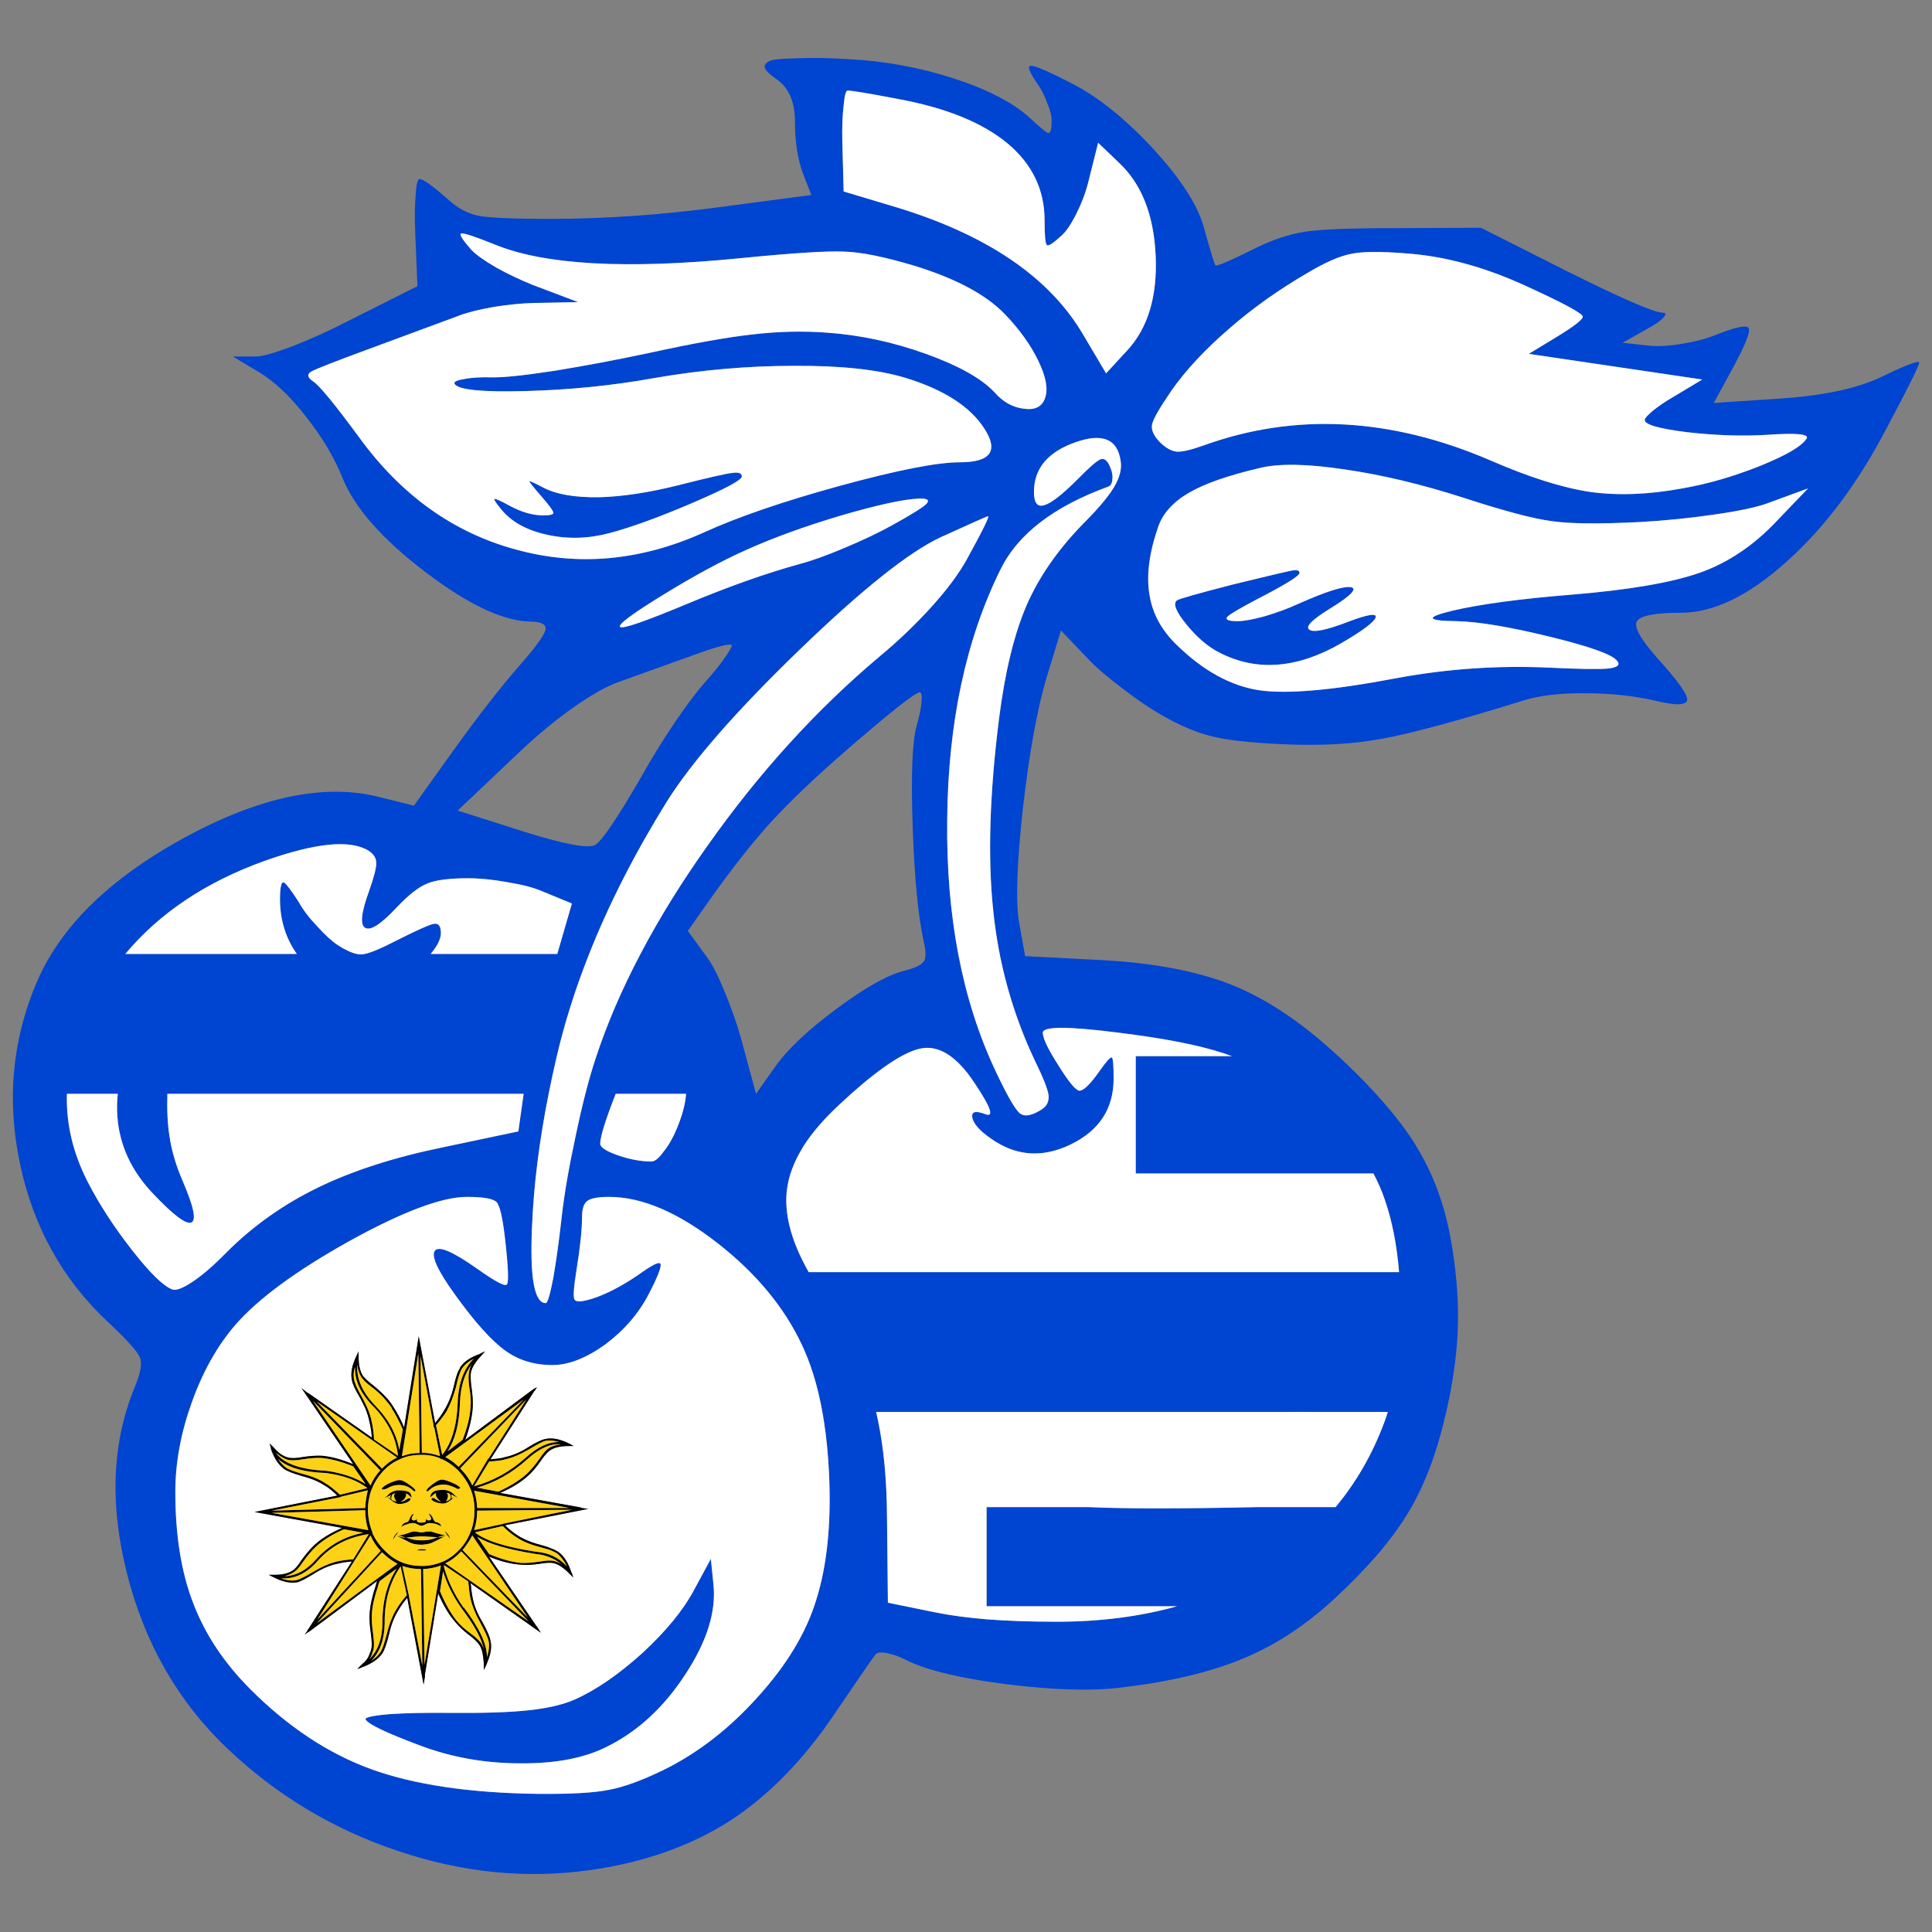<?xml version="1.0" encoding="utf-8"?>
<!-- Generator: Adobe Illustrator 16.0.0, SVG Export Plug-In . SVG Version: 6.00 Build 0)  -->
<!DOCTYPE svg PUBLIC "-//W3C//DTD SVG 1.1//EN" "http://www.w3.org/Graphics/SVG/1.1/DTD/svg11.dtd">
<svg version="1.1" id="Layer_1" xmlns="http://www.w3.org/2000/svg" xmlns:xlink="http://www.w3.org/1999/xlink" x="0px" y="0px"
	 width="300px" height="300px" viewBox="0 0 300 300" enable-background="new 0 0 300 300" xml:space="preserve">
<rect x="0" y="0" width="300" height="300" fill="#808080" stroke="none"/>
<g>
	<path fill-rule="evenodd" clip-rule="evenodd" fill="#0044D2" d="M256.49,53.712c1.283,0.091,2.886-0.023,4.811-0.343
		c1.971-0.321,3.689-0.78,5.154-1.375c3.116-1.237,4.812-1.581,5.086-1.031c0.274,0.595-0.573,2.702-2.543,6.322l-2.886,5.29
		l10.309-0.687c6.826-0.458,12.118-1.603,15.875-3.436c3.803-1.832,5.704-2.542,5.704-2.13c0,0.459-1.695,3.871-5.086,10.239
		c-4.444,8.521-9.621,15.416-15.531,20.684c-5.864,5.269-11.316,7.902-16.356,7.902c-4.124,0-6.415,0.459-6.873,1.374
		c-0.457,0.871,0.619,2.772,3.229,5.704c3.07,3.39,4.605,5.521,4.605,6.39c-0.046,0.917-1.672,0.985-4.879,0.207
		c-3.345-0.779-6.965-1.168-10.859-1.168c-3.894-0.047-7.102,0.321-9.621,1.099c-10.354,3.207-17.731,5.199-22.129,5.978
		c-4.444,0.826-9.575,1.1-15.395,0.826c-5.04-0.229-8.706-0.642-10.996-1.238c-2.291-0.55-4.879-1.649-7.766-3.299
		c-1.833-1.053-3.849-2.427-6.048-4.123c-2.199-1.648-3.918-3.115-5.154-4.397l-4.398-4.605l-2.2,7.215
		c-1.465,4.856-2.701,11.659-3.71,20.41c-0.962,8.841-1.146,14.82-0.55,17.935l0.894,5.015l12.027,0.619
		c1.785,0.1,3.503,0.238,5.154,0.412c5.97,0.66,11.056,1.851,15.256,3.574c5.268,2.159,10.662,5.802,16.186,10.926
		c0.107,0.091,0.211,0.183,0.309,0.273c5.177,4.856,9.025,9.277,11.546,13.264c0.086,0.137,0.167,0.274,0.24,0.412
		c0.839,1.359,1.595,2.78,2.268,4.261c1.24,2.748,2.191,5.702,2.853,8.863c0.439,2.201,0.772,4.355,0.997,6.46
		c0.303,2.715,0.43,5.349,0.377,7.903c-0.086,4.301-0.692,8.903-1.821,13.811c-0.082,0.32-0.161,0.641-0.24,0.963
		c-0.038,0.161-0.072,0.322-0.104,0.481c-1.255,5.167-2.938,9.611-5.051,13.33c-0.206,0.351-0.412,0.693-0.619,1.03
		c-2.428,4.032-6.186,8.407-11.27,13.127c-0.456,0.423-0.914,0.834-1.375,1.235c-4.081,3.554-8.364,6.258-12.852,8.108
		c-4.993,2.107-11.362,3.619-19.104,4.536c-4.537,0.55-10.47,0.366-17.8-0.551c-1.028-0.136-2.014-0.272-2.956-0.412
		c-5.734-0.9-9.88-2-12.439-3.298c-1.054-0.55-2.062-0.915-3.024-1.1c-0.962-0.183-1.557-0.114-1.787,0.207
		c-0.412,0.505-2.497,3.526-6.254,9.069c-4.856,7.24-10.309,12.828-16.357,16.768c-6.094,3.893-13.286,6.437-21.58,7.627
		c-9.942,1.42-19.93,0.437-29.963-2.954c-10.034-3.345-18.876-8.658-26.527-15.942c-7.605-7.238-12.783-16.263-15.532-27.074
		c-2.749-10.813-2.337-20.523,1.237-29.136c0.871-2.106,1.122-3.597,0.756-4.467c-0.366-0.916-2.016-2.749-4.948-5.497
		c-7.056-6.597-11.614-14.797-13.676-24.602c-0.775-3.684-1.142-7.303-1.1-10.855c0.083-5.906,1.297-11.633,3.643-17.18
		c0.651-1.549,1.431-3.062,2.336-4.537c4.186-6.813,11.082-12.837,20.687-18.071c11.637-6.323,21.671-8.43,30.101-6.323l5.498,1.375
		l6.048-8.452c3.848-5.36,7.284-9.781,10.309-13.263c2.428-2.749,3.78-4.581,4.055-5.498c0.228-0.87-0.482-1.329-2.13-1.375
		c-4.262,0-9.76-2.564-16.495-7.695c-6.689-5.085-10.973-9.941-12.852-14.568c-1.283-3.207-3.161-6.368-5.635-9.482
		c-2.428-3.161-4.857-5.475-7.285-6.94L36.16,55.36h3.574c0.962,0,2.84-0.526,5.636-1.58c2.84-1.099,5.727-2.405,8.659-3.917
		l10.79-5.427l-0.344-8.315c-0.091-2.29-0.068-4.237,0.068-5.841c0.092-1.648,0.298-2.473,0.619-2.473
		c0.549,0,1.993,1.03,4.33,3.092c1.466,1.374,3.07,2.245,4.811,2.612c1.787,0.321,5.475,0.48,11.064,0.48
		c8.475,0,17.341-0.619,26.596-1.855l14.02-1.856l-1.306-3.366c-0.824-2.246-1.236-4.926-1.236-8.041
		c0-3.07-0.962-5.268-2.887-6.597c-1.054-0.733-1.65-1.306-1.787-1.717c-0.137-0.412,0.114-0.779,0.756-1.1
		c0.504-0.229,1.947-0.366,4.33-0.412c2.382-0.092,4.993-0.047,7.834,0.137c5.635,0.275,11.133,1.283,16.494,3.023
		c5.314,1.741,9.255,3.802,11.82,6.185c1.559,1.465,2.497,2.221,2.817,2.267c0.321,0,0.482-0.64,0.482-1.923
		c0-0.733-0.229-1.649-0.688-2.749c-0.413-1.146-0.917-2.129-1.513-2.955c-1.283-1.878-1.627-2.817-1.031-2.817
		c0.597-0.046,2.681,0.846,6.254,2.68c4.123,2.106,8.34,5.475,12.646,10.101c4.262,4.628,6.896,8.658,7.903,12.094
		c1.1,3.94,1.718,5.979,1.856,6.116c0.091,0.23,2.176-0.664,6.254-2.68c2.564-1.282,5.108-2.13,7.628-2.542
		c2.52-0.366,6.827-0.55,12.921-0.55l14.432-0.068l13.058,6.596c8.613,4.307,13.652,6.505,15.119,6.598
		c0.55,0,0.618,0.228,0.206,0.688c-0.412,0.502-1.168,1.053-2.268,1.647l-4.123,2.337L256.49,53.712z M18.292,169.844h-7.903
		c-0.135,4.651,0.941,9.21,3.23,13.673c1.787,3.481,4.078,7.01,6.873,10.583c2.794,3.573,4.879,5.611,6.253,6.115
		c0.596,0.229,1.672-0.182,3.23-1.237c1.512-1.007,3.253-2.519,5.223-4.534c4.077-4.078,8.797-7.421,14.157-10.033
		c5.36-2.611,11.821-4.695,19.379-6.252l11.753-2.474l0.824-5.841H25.989c-0.079,2.559,0.036,4.781,0.343,6.665
		c0.321,2.198,1.008,4.512,2.062,6.939c1.695,3.94,2.13,6.07,1.306,6.391c-0.825,0.321-2.818-1.19-5.979-4.534
		c-3.345-3.529-5.177-7.513-5.498-11.957C18.136,172.14,18.159,170.971,18.292,169.844z M200.48,88.619
		c0.869-0.183,1.306-0.068,1.306,0.344c0,0.459-2.177,1.81-6.529,4.055c-2.703,1.42-4.262,2.337-4.673,2.749
		c-0.367,0.458,0.159,0.687,1.581,0.687c0.961,0,2.358-0.252,4.191-0.755c1.878-0.55,3.619-1.192,5.223-1.925
		c4.215-1.877,6.918-2.749,8.11-2.61c1.19,0.182,0.16,1.281-3.093,3.297c-2.842,1.741-3.94,2.84-3.299,3.299
		c0.642,0.503,2.681,0.091,6.116-1.238c3.024-1.145,4.422-1.351,4.192-0.618c-0.275,0.734-2.062,2.061-5.361,3.986
		c-6.825,3.939-13.126,4.421-18.899,1.443c-1.74-0.87-3.436-2.314-5.084-4.329c-1.65-2.016-2.154-3.276-1.513-3.779
		c0.32-0.229,3.23-1.053,8.729-2.475C196.746,89.468,199.747,88.757,200.48,88.619z M160.552,76.389c0,1.695,0.526,2.382,1.58,2.062
		c1.053-0.275,2.771-1.604,5.154-3.986c1.833-1.878,3.047-2.933,3.643-3.161c0.596-0.184,1.1,0.275,1.512,1.375
		c0.274,0.642,0.366,1.259,0.274,1.855c-0.045,0.55-0.252,0.894-0.618,1.03c-8.43,3.07-13.997,7.331-16.699,12.781
		c-5.407,10.903-8.179,23.869-8.317,38.895c-0.183,15.025,2.314,28.036,7.491,39.031c1.787,3.802,3.047,6.001,3.78,6.596
		c0.732,0.596,1.879,0.39,3.437-0.617c0.778-0.505,1.122-1.236,1.03-2.199c-0.137-0.962-0.847-2.749-2.13-5.359
		c-3.482-7.376-5.635-15.142-6.46-23.295c-0.87-8.155-0.572-18.073,0.894-29.755c0.915-7.238,2.337-13.102,4.261-17.591
		c1.925-4.444,4.879-8.704,8.865-12.781c2.291-2.291,3.871-4.168,4.742-5.636c0.87-1.465,1.214-2.794,1.031-3.984
		c-0.459-3.481-2.817-4.467-7.079-2.955C162.682,70.205,160.552,72.769,160.552,76.389z M153.404,80.168
		c-0.139,0-2.566,1.077-7.285,3.229c-4.949,2.291-12.302,8.155-22.062,17.591c-9.758,9.438-16.585,17.248-20.479,23.432
		c-4.985,8.03-9.017,15.932-12.095,23.707c-2.164,5.447-3.859,10.829-5.086,16.148c-0.439,1.887-0.84,3.741-1.203,5.568
		c-1.461,7.317-2.321,14.166-2.577,20.544c-0.366,7.973,0.344,11.958,2.13,11.958c0.275,0,0.665-1.307,1.167-3.917
		c0.459-2.611,0.894-5.772,1.306-9.483c0.412-3.618,1.146-7.856,2.2-12.712c0.486-2.322,0.979-4.452,1.477-6.39
		c0.531-2.077,1.071-3.933,1.616-5.568c1.738-5.284,4.052-10.666,6.941-16.148c2.882-5.49,6.341-11.08,10.377-16.766
		c8.017-11.361,16.929-21.165,26.734-29.411c2.977-2.473,5.703-5.085,8.179-7.834c2.382-2.657,4.169-5.063,5.359-7.215
		C152.625,82.321,153.725,80.075,153.404,80.168z M131.618,14.062c-0.274,0-0.481,0.779-0.618,2.336
		c-0.184,1.511-0.252,3.345-0.207,5.498L131,29.73l7.56,2.267c14.523,4.307,24.42,10.994,29.688,20.066l3.505,5.909l3.23-3.504
		c3.253-3.481,4.741-8.384,4.468-14.706c-0.275-6.369-2.178-11.202-5.705-14.499l-3.229-3.092l-1.513,6.046
		c-0.412,1.649-1.031,3.299-1.855,4.948c-0.825,1.65-1.604,2.794-2.337,3.436c-1.283,1.191-2.038,1.673-2.269,1.443
		c-0.228-0.229-0.343-1.512-0.343-3.848c0-4.719-1.901-8.681-5.704-11.888c-3.848-3.206-9.416-5.498-16.7-6.872
		C135.031,14.521,132.305,14.062,131.618,14.062z M130.656,80.03c-5.682,1.695-10.606,3.482-14.775,5.36
		c-3.711,1.65-7.996,3.962-12.853,6.94c-4.856,2.979-7.101,4.65-6.734,5.017c0.367,0.366,3.94-0.871,10.721-3.711
		c6.276-2.612,11.981-4.627,17.112-6.047c1.924-0.503,4.283-1.352,7.078-2.542c2.84-1.192,5.292-2.359,7.354-3.504
		c2.977-1.65,4.741-2.749,5.292-3.299c0.55-0.596,0.16-0.871-1.168-0.824C140.346,77.511,136.337,78.38,130.656,80.03z
		 M77.807,79.068c-0.826-1.008-1.169-1.534-1.031-1.58c0.137-0.091,0.87,0.229,2.198,0.962c1.925,1.053,3.711,1.58,5.361,1.58
		c1.099,0,1.627-0.137,1.58-0.412c0-0.275-0.594-1.099-1.787-2.473c-1.283-1.466-1.923-2.268-1.923-2.405
		c0.046-0.091,0.801,0.252,2.267,1.031c1.971,1.008,4.811,1.488,8.522,1.443c3.666-0.091,7.857-0.733,12.577-1.925
		c4.49-1.145,7.216-1.763,8.177-1.854c0.962-0.137,1.444,0.045,1.444,0.55c0,0.549-2.566,1.923-7.698,4.123
		c-5.132,2.198-9.415,3.756-12.851,4.672c-3.254,0.871-6.46,0.962-9.622,0.275C81.815,82.367,79.41,81.038,77.807,79.068z
		 M71.622,36.258c-0.367,0.091,0.16,0.939,1.58,2.542c0.688,0.733,1.971,1.65,3.85,2.749c1.833,1.008,3.71,1.902,5.635,2.681
		l7.079,2.68l-6.872,0.137c-1.879,0.045-3.964,0.252-6.255,0.619c-2.335,0.412-4.146,0.871-5.428,1.375l-13.746,5.085
		c-5.36,1.971-8.408,3.161-9.14,3.573c-0.688,0.412-0.596,0.916,0.275,1.512c0.916,0.549,3.344,3.504,7.285,8.863
		c6.506,8.888,14.569,14.638,24.19,17.249c9.621,2.656,19.335,1.787,29.139-2.611c5.315-2.428,12.394-4.856,21.236-7.284
		c8.889-2.428,15.074-3.643,18.555-3.643c4.812,0,6.095-1.74,3.849-5.222c-2.199-3.436-6.299-6.07-12.302-7.902
		c-4.261-1.283-10.011-1.901-17.25-1.854c-7.193,0-14.478,0.64-21.854,1.923c-6.369,1.146-12.967,1.81-19.793,1.993
		c-6.781,0.184-10.468-0.184-11.064-1.099c-0.184-0.321,0.298-0.573,1.443-0.756c1.1-0.229,2.542-0.321,4.331-0.275
		c1.787,0.045,5.062-0.298,9.827-1.031c4.765-0.778,9.622-1.695,14.57-2.749c6.918-1.513,12.301-2.474,16.15-2.887
		c3.848-0.458,7.674-0.549,11.476-0.274c5.177,0.366,10.309,1.466,15.395,3.297c5.086,1.833,8.637,3.825,10.652,5.979
		c1.329,1.511,2.863,2.358,4.604,2.542c1.695,0.229,2.771-0.321,3.23-1.649c0.504-1.375,0.16-3.298-1.031-5.773
		c-1.191-2.473-2.933-4.901-5.224-7.283c-2.932-3.024-7.605-5.521-14.019-7.491c-4.583-1.374-8.179-2.107-10.791-2.198
		c-2.611-0.137-8.063,0.207-16.356,1.031c-17.64,1.74-30.309,1.03-38.005-2.13C73.775,36.738,72.034,36.167,71.622,36.258z
		 M266.249,79.893c-3.757,0.549-7.605,0.94-11.545,1.168c-6.369,0.321-10.95,0.275-13.745-0.137
		c-2.842-0.367-7.423-1.582-13.745-3.643c-6.552-2.107-12.714-3.573-18.487-4.398c-5.818-0.87-10.194-0.938-13.126-0.206
		c-4.903,1.145-8.567,2.428-10.995,3.848c-2.429,1.42-4.01,3.161-4.743,5.223c-1.42,4.077-1.879,7.604-1.374,10.582
		c0.458,2.979,1.924,5.634,4.398,7.971c4.031,3.895,8.225,6.185,12.576,6.872c4.353,0.642,11.455,0.023,21.305-1.855
		c7.88-1.465,15.807-2.016,23.778-1.649c4.674,0.229,7.743,0.275,9.209,0.137c1.466-0.183,1.902-0.595,1.306-1.236
		c-0.778-0.962-4.26-2.199-10.445-3.711c-6.185-1.511-10.973-2.314-14.363-2.405c-4.811-0.045-5.018-0.595-0.619-1.649
		c4.354-1.008,10.516-1.833,18.487-2.474c8.889-0.732,15.531-1.877,19.93-3.436c4.352-1.558,8.315-4.237,11.889-8.04l4.811-5.017
		l-6.185,2.269C272.869,78.747,270.097,79.342,266.249,79.893z M255.392,65.188c0-0.229,0.435-0.71,1.305-1.443
		c0.916-0.733,1.97-1.443,3.162-2.13l4.467-2.681l-26.94-3.986l4.191-2.542c2.796-1.695,4.193-2.771,4.193-3.23
		c0-0.503-3.069-2.153-9.209-4.947c-6.276-2.84-12.348-4.467-18.212-4.879c-3.986-0.321-6.827-0.298-8.522,0.069
		c-1.741,0.321-3.964,1.283-6.666,2.885c-4.582,2.658-8.705,5.59-12.37,8.796c-3.711,3.206-6.689,6.414-8.934,9.62
		c-1.788,2.612-2.772,4.33-2.956,5.154s0.207,1.741,1.168,2.749c0.917,0.917,1.811,1.42,2.681,1.512
		c0.825,0.047,2.199-0.274,4.123-0.961c14.204-5.131,29.071-4.353,44.603,2.335c6.001,2.612,11.155,4.238,15.463,4.88
		c4.308,0.595,9.071,0.412,14.295-0.55c3.939-0.688,7.972-1.854,12.096-3.504c4.078-1.649,6.483-3.069,7.216-4.261
		c0.366-0.687-1.695-0.87-6.186-0.549c-3.848,0.228-7.972,0.091-12.37-0.412C257.544,66.562,255.344,65.92,255.392,65.188z
		 M143.095,109.029c0.091-1.008,0-1.513-0.275-1.513c-0.688,0-4.467,2.978-11.34,8.933c-4.856,4.214-8.82,7.994-11.89,11.338
		c-2.978,3.299-6.208,7.422-9.69,12.369l-3.093,4.398l2.956,4.055c0.824,1.099,1.741,2.886,2.749,5.359
		c1.008,2.429,1.855,4.834,2.542,7.216l2.337,8.659l3.024-4.262c1.878-2.656,5.039-5.634,9.483-8.934
		c4.444-3.297,7.95-5.268,10.515-5.909c1.65-0.412,2.658-0.894,3.024-1.442c0.366-0.505,0.366-1.535,0-3.092
		c-0.871-3.94-1.443-9.896-1.718-17.866c-0.275-7.971-0.068-13.195,0.619-15.668C142.751,111.25,143.004,110.037,143.095,109.029z
		 M136.051,219.249c0.105,0.473,0.208,0.953,0.309,1.444c0.882,4.27,1.339,9.241,1.375,14.911l0.138,13.263l7.421,1.511
		c2.278,0.465,4.911,0.819,7.903,1.066c3.209,0.251,6.828,0.377,10.859,0.377c6.761,0,13.004-0.802,18.727-2.405h-29.586v-15.393
		h15.842c5.633,0.262,14.362,0.262,26.184,0h12.163c3.176-3.802,5.685-8.155,7.526-13.056c0.034-0.09,0.068-0.183,0.104-0.274
		c0.171-0.468,0.331-0.95,0.48-1.444h-9.209c-3.182-0.017-6.023-0.017-8.522,0H136.051z M172.646,164.207
		c0.183,0.093,0.275,1.192,0.275,3.3c0,4.626-2.2,8.017-6.599,10.169c-0.197,0.097-0.392,0.189-0.584,0.275
		c-3.49,1.542-6.8,1.542-9.93,0c-0.63-0.305-1.247-0.673-1.856-1.1c-1.741-1.191-2.727-2.269-2.954-3.229
		c-0.23-1.008,0.435-1.215,1.993-0.618c1.42,0.549,0.869-1.054-1.65-4.81c-2.657-4.032-5.361-5.841-8.11-5.429
		c-2.475,0.37-6.164,2.729-11.064,7.078c-0.53,0.479-1.081,0.982-1.65,1.511c-2.436,2.234-4.349,4.435-5.738,6.597
		c-0.076,0.139-0.157,0.275-0.24,0.412c-1.294,2.143-2.072,4.25-2.337,6.322c-0.413,3.239,0.365,6.869,2.337,10.892
		c0.317,0.642,0.661,1.296,1.031,1.958h91.679c-0.346-4.23-1.079-7.965-2.2-11.199c-0.471-1.4-1.066-2.775-1.786-4.124h-36.904
		v-18.21h14.947c-3.49-1.309-8.473-2.408-14.947-3.298c-0.846-0.12-1.716-0.234-2.612-0.344c-7.881-1.009-11.82-1.009-11.82,0
		c0,0.869,0.824,2.587,2.474,5.153c1.604,2.566,2.681,3.848,3.229,3.848c0.642,0,1.673-1.008,3.093-3.023
		C171.775,164.826,172.417,164.116,172.646,164.207z M113.612,100.165c-0.367-0.275-2.36,0.252-5.979,1.58l-11.683,4.192
		c-1.879,0.688-4.216,2.015-7.011,3.985c-2.84,2.016-5.681,4.375-8.522,7.079l-9.347,8.865l10.584,3.366
		c6.048,1.878,9.622,2.543,10.721,1.993c1.054-0.549,3.597-4.329,7.628-11.338c1.283-2.289,2.841-4.81,4.674-7.559
		c1.832-2.703,3.413-4.81,4.742-6.321c1.283-1.42,2.337-2.726,3.161-3.918C113.405,100.897,113.749,100.256,113.612,100.165z
		 M36.503,205.781c-2.795,3.253-5.04,7.261-6.735,12.025c-1.695,4.72-2.543,9.345-2.543,13.881c0,6.688,0.916,12.415,2.749,17.18
		c1.833,4.856,4.811,9.345,8.934,13.469c5.819,5.817,12.049,9.941,18.693,12.368c6.689,2.428,15.326,3.711,25.909,3.849
		c5.086,0.045,8.752-0.161,10.996-0.619c2.291-0.412,5.131-1.443,8.522-3.093c5.315-2.609,10.195-6.39,14.639-11.338
		c4.49-4.947,7.514-9.964,9.071-15.049c1.695-5.359,2.36-11.91,1.993-19.652c-0.137-2.896-0.4-5.599-0.791-8.108
		c-0.658-4.24-1.676-7.928-3.058-11.064c-0.111-0.252-0.227-0.505-0.344-0.756c-2.729-5.834-7.059-11.08-12.989-15.736
		c-6.185-4.854-11.843-7.283-16.974-7.283c-1.695,0-2.819,0.207-3.368,0.619c-0.55,0.412-0.826,1.237-0.826,2.473
		c0,1.971-0.297,4.788-0.893,8.452c-0.412,2.565-0.505,4.031-0.275,4.399c0.229,0.412,1.145,0.366,2.749-0.139
		c2.062-0.642,4.421-1.855,7.079-3.642c2.153-1.558,3.321-2.153,3.505-1.787c0.228,0.368-0.367,1.924-1.787,4.673
		c-1.558,3.024-3.803,5.634-6.735,7.834c-2.979,2.153-5.728,3.229-8.247,3.229c-2.84,0-5.291-0.756-7.353-2.267
		c-2.109-1.513-4.697-4.398-7.766-8.66c-2.749-3.803-3.78-6.091-3.093-6.871c0.642-0.732,2.84,0.229,6.597,2.888
		c2.704,1.922,4.215,2.725,4.536,2.404c0.321-0.321,0.229-2.68-0.274-7.078c-0.366-3.253-0.803-5.153-1.306-5.703
		c-0.504-0.55-2.039-0.825-4.605-0.825c-3.894,0-9.987,2.291-18.281,6.871C45.941,197.353,40.031,201.704,36.503,205.781z
		 M86.535,148.127l2.268-7.833l-4.674-1.924c-1.283-0.55-3.047-1.008-5.291-1.375c-2.246-0.412-4.307-0.619-6.185-0.619
		c-2.933,0-5.041,0.275-6.323,0.825c-1.283,0.503-2.841,1.718-4.673,3.641c-2.475,2.658-4.124,3.734-4.948,3.23
		c-0.825-0.459-0.619-2.382,0.618-5.772c0.733-2.062,1.1-3.481,1.1-4.261c0-0.778-0.39-1.42-1.168-1.923
		c-2.84-1.786-8.247-1.261-16.219,1.58c-9.072,3.264-16.265,8.074-21.58,14.43h26.63c-1.949-2.759-2.808-5.988-2.577-9.688
		c0.091-1.145,0.298-1.604,0.619-1.375c0.367,0.229,1.123,1.238,2.268,3.024c0.687,1.237,1.649,2.497,2.887,3.779
		c1.145,1.283,2.198,2.244,3.161,2.886c1.159,0.75,2.144,1.208,2.955,1.374c0.269,0.058,0.521,0.081,0.756,0.07
		c0.144-0.008,0.304-0.031,0.48-0.07c0.998-0.208,2.579-0.872,4.743-1.991c3.253-1.65,5.246-2.543,5.979-2.68
		c0.733-0.138,1.1,0.343,1.1,1.442c0,0.882-0.528,1.958-1.582,3.229H86.535z M103.028,178.845c0.778-0.962,1.466-2.154,2.062-3.574
		c0.858-2.076,1.34-3.885,1.443-5.427H95.607c-1.604,4.092-2.405,6.68-2.405,7.764c0,0.551,0.916,1.146,2.749,1.787
		c1.832,0.641,3.573,0.961,5.223,0.961C101.677,180.355,102.295,179.854,103.028,178.845z M107.702,247.012l2.681-4.948l0.412,4.056
		c0.412,4.168-1.031,8.771-4.331,13.812c-3.298,5.086-7.307,8.818-12.026,11.2c-3.528,1.833-8.063,2.726-13.607,2.68
		c-5.545,0-10.791-0.938-15.738-2.817c-5.132-1.925-7.903-3.253-8.316-3.986c-0.183-0.319,1.008-0.595,3.574-0.824
		c2.566-0.183,5.819-0.251,9.758-0.206c5.132,0.045,9.141-0.092,12.027-0.411c2.933-0.321,5.292-0.87,7.079-1.65
		c3.299-1.465,6.804-3.871,10.516-7.215C103.395,253.31,106.053,250.08,107.702,247.012z"/>
	<path fill-rule="evenodd" clip-rule="evenodd" fill="#FFFFFF" d="M255.392,65.188c-0.048,0.733,2.152,1.374,6.597,1.924
		c4.398,0.503,8.522,0.64,12.37,0.412c4.49-0.321,6.552-0.138,6.186,0.549c-0.732,1.192-3.138,2.612-7.216,4.261
		c-4.124,1.65-8.156,2.817-12.096,3.504c-5.224,0.962-9.987,1.145-14.295,0.55c-4.308-0.642-9.462-2.268-15.463-4.88
		c-15.531-6.688-30.398-7.466-44.603-2.335c-1.924,0.688-3.298,1.008-4.123,0.961c-0.87-0.091-1.764-0.595-2.681-1.512
		c-0.961-1.008-1.352-1.925-1.168-2.749s1.168-2.542,2.956-5.154c2.244-3.206,5.223-6.414,8.934-9.62
		c3.665-3.207,7.788-6.139,12.37-8.796c2.702-1.602,4.925-2.564,6.666-2.885c1.695-0.367,4.536-0.39,8.522-0.069
		c5.864,0.412,11.936,2.039,18.212,4.879c6.14,2.794,9.209,4.444,9.209,4.947c0,0.458-1.397,1.535-4.193,3.23l-4.191,2.542
		l26.94,3.986l-4.467,2.681c-1.192,0.687-2.246,1.397-3.162,2.13C255.826,64.478,255.392,64.958,255.392,65.188z M266.249,79.893
		c3.848-0.55,6.62-1.146,8.315-1.786l6.185-2.269l-4.811,5.017c-3.573,3.802-7.537,6.481-11.889,8.04
		c-4.398,1.558-11.041,2.703-19.93,3.436c-7.972,0.642-14.134,1.466-18.487,2.474c-4.398,1.054-4.191,1.604,0.619,1.649
		c3.391,0.091,8.179,0.894,14.363,2.405c6.186,1.512,9.667,2.749,10.445,3.711c0.597,0.642,0.16,1.054-1.306,1.236
		c-1.466,0.138-4.535,0.093-9.209-0.137c-7.972-0.367-15.898,0.184-23.778,1.649c-9.85,1.878-16.952,2.497-21.305,1.855
		c-4.352-0.687-8.545-2.977-12.576-6.872c-2.475-2.337-3.94-4.993-4.398-7.971c-0.505-2.978-0.046-6.505,1.374-10.582
		c0.733-2.062,2.314-3.802,4.743-5.223c2.428-1.42,6.092-2.703,10.995-3.848c2.932-0.733,7.308-0.665,13.126,0.206
		c5.773,0.825,11.936,2.291,18.487,4.398c6.322,2.061,10.903,3.276,13.745,3.643c2.795,0.412,7.376,0.458,13.745,0.137
		C258.644,80.833,262.492,80.442,266.249,79.893z M71.622,36.258c0.412-0.091,2.153,0.48,5.223,1.717
		c7.696,3.161,20.365,3.871,38.005,2.13c8.293-0.824,13.745-1.168,16.356-1.031c2.612,0.091,6.208,0.824,10.791,2.198
		c6.413,1.97,11.087,4.466,14.019,7.491c2.291,2.382,4.032,4.81,5.224,7.283c1.191,2.475,1.535,4.398,1.031,5.773
		c-0.459,1.328-1.535,1.878-3.23,1.649c-1.741-0.184-3.275-1.031-4.604-2.542c-2.016-2.154-5.566-4.146-10.652-5.979
		c-5.085-1.832-10.217-2.931-15.395-3.297c-3.802-0.275-7.628-0.184-11.476,0.274c-3.85,0.413-9.232,1.374-16.15,2.887
		c-4.949,1.054-9.805,1.97-14.57,2.749c-4.765,0.732-8.04,1.076-9.827,1.031c-1.788-0.046-3.231,0.045-4.331,0.275
		c-1.145,0.183-1.626,0.435-1.443,0.756c0.596,0.916,4.283,1.283,11.064,1.099c6.827-0.184,13.424-0.847,19.793-1.993
		c7.375-1.283,14.66-1.923,21.854-1.923c7.239-0.047,12.989,0.572,17.25,1.854c6.002,1.832,10.103,4.467,12.302,7.902
		c2.246,3.482,0.963,5.222-3.849,5.222c-3.481,0-9.667,1.215-18.555,3.643c-8.843,2.428-15.921,4.856-21.236,7.284
		c-9.804,4.398-19.518,5.267-29.139,2.611c-9.622-2.611-17.685-8.361-24.19-17.249c-3.94-5.359-6.369-8.314-7.285-8.863
		c-0.871-0.596-0.962-1.101-0.275-1.512c0.732-0.412,3.78-1.603,9.14-3.573l13.746-5.085c1.282-0.503,3.092-0.962,5.428-1.375
		c2.292-0.366,4.376-0.573,6.255-0.619l6.872-0.137l-7.079-2.68c-1.925-0.778-3.802-1.672-5.635-2.681
		c-1.879-1.099-3.162-2.016-3.85-2.749C71.782,37.197,71.255,36.35,71.622,36.258z M77.807,79.068
		c1.603,1.97,4.008,3.299,7.216,3.986c3.161,0.687,6.368,0.596,9.622-0.275c3.436-0.916,7.719-2.474,12.851-4.672
		c5.131-2.2,7.698-3.574,7.698-4.123c0-0.505-0.482-0.688-1.444-0.55c-0.961,0.091-3.687,0.71-8.177,1.854
		c-4.719,1.192-8.911,1.833-12.577,1.925c-3.711,0.045-6.552-0.435-8.522-1.443c-1.466-0.779-2.221-1.122-2.267-1.031
		c0,0.137,0.64,0.939,1.923,2.405c1.192,1.375,1.787,2.198,1.787,2.473c0.047,0.275-0.48,0.412-1.58,0.412
		c-1.65,0-3.437-0.526-5.361-1.58c-1.329-0.734-2.062-1.054-2.198-0.962C76.638,77.534,76.981,78.06,77.807,79.068z M130.656,80.03
		c5.681-1.649,9.69-2.519,12.027-2.61c1.328-0.047,1.718,0.228,1.168,0.824c-0.55,0.55-2.314,1.649-5.292,3.299
		c-2.062,1.145-4.514,2.312-7.354,3.504c-2.795,1.19-5.154,2.039-7.078,2.542c-5.131,1.42-10.836,3.436-17.112,6.047
		c-6.781,2.84-10.354,4.077-10.721,3.711c-0.366-0.367,1.878-2.039,6.734-5.017c4.856-2.978,9.141-5.29,12.853-6.94
		C120.05,83.512,124.975,81.725,130.656,80.03z M131.618,14.062c0.687,0,3.413,0.459,8.178,1.374
		c7.285,1.375,12.853,3.666,16.7,6.872c3.803,3.208,5.704,7.169,5.704,11.888c0,2.336,0.115,3.619,0.343,3.848
		c0.23,0.229,0.985-0.252,2.269-1.443c0.733-0.641,1.512-1.786,2.337-3.436c0.824-1.649,1.443-3.299,1.855-4.948l1.513-6.046
		l3.229,3.092c3.527,3.297,5.43,8.13,5.705,14.499c0.273,6.321-1.215,11.224-4.468,14.706l-3.23,3.504l-3.505-5.909
		c-5.269-9.072-15.165-15.759-29.688-20.066L131,29.73l-0.207-7.834c-0.046-2.153,0.022-3.986,0.207-5.498
		C131.137,14.841,131.344,14.062,131.618,14.062z M153.404,80.168c0.32-0.093-0.779,2.153-3.3,6.734
		c-1.19,2.152-2.977,4.558-5.359,7.215c-2.476,2.749-5.202,5.361-8.179,7.834c-9.805,8.246-18.717,18.05-26.734,29.411
		c-4.037,5.686-7.496,11.275-10.377,16.766c-2.889,5.482-5.203,10.864-6.941,16.148c-0.545,1.636-1.084,3.491-1.616,5.568
		c-0.498,1.938-0.991,4.067-1.477,6.39c-1.054,4.855-1.788,9.094-2.2,12.712c-0.412,3.711-0.847,6.872-1.306,9.483
		c-0.503,2.61-0.893,3.917-1.167,3.917c-1.787,0-2.497-3.985-2.13-11.958c0.256-6.378,1.116-13.227,2.577-20.544
		c0.362-1.827,0.764-3.682,1.203-5.568c1.227-5.319,2.922-10.701,5.086-16.148c3.078-7.775,7.11-15.677,12.095-23.707
		c3.894-6.185,10.721-13.994,20.479-23.432c9.76-9.436,17.113-15.3,22.062-17.591C150.838,81.245,153.266,80.168,153.404,80.168z
		 M160.552,76.389c0-3.62,2.13-6.184,6.391-7.697c4.262-1.512,6.62-0.526,7.079,2.955c0.183,1.19-0.161,2.52-1.031,3.984
		c-0.871,1.467-2.451,3.345-4.742,5.636c-3.986,4.078-6.94,8.337-8.865,12.781c-1.924,4.489-3.346,10.354-4.261,17.591
		c-1.466,11.682-1.764,21.6-0.894,29.755c0.825,8.153,2.978,15.919,6.46,23.295c1.283,2.61,1.993,4.397,2.13,5.359
		c0.092,0.963-0.252,1.694-1.03,2.199c-1.558,1.007-2.704,1.213-3.437,0.617c-0.733-0.595-1.993-2.794-3.78-6.596
		c-5.177-10.995-7.673-24.005-7.491-39.031c0.138-15.026,2.91-27.991,8.317-38.895c2.702-5.45,8.27-9.711,16.699-12.781
		c0.366-0.137,0.573-0.48,0.618-1.03c0.092-0.596,0-1.213-0.274-1.855c-0.412-1.099-0.916-1.559-1.512-1.375
		c-0.596,0.228-1.81,1.283-3.643,3.161c-2.383,2.382-4.102,3.711-5.154,3.986C161.078,78.771,160.552,78.084,160.552,76.389z
		 M200.48,88.619c-0.733,0.138-3.734,0.849-9.003,2.13c-5.498,1.421-8.408,2.245-8.729,2.475c-0.642,0.503-0.138,1.764,1.513,3.779
		c1.648,2.015,3.344,3.459,5.084,4.329c5.773,2.979,12.074,2.497,18.899-1.443c3.3-1.925,5.086-3.252,5.361-3.986
		c0.229-0.733-1.168-0.526-4.192,0.618c-3.436,1.329-5.475,1.741-6.116,1.238c-0.642-0.459,0.457-1.558,3.299-3.299
		c3.253-2.016,4.283-3.115,3.093-3.297c-1.192-0.139-3.896,0.733-8.11,2.61c-1.604,0.733-3.345,1.375-5.223,1.925
		c-1.833,0.503-3.23,0.755-4.191,0.755c-1.422,0-1.948-0.229-1.581-0.687c0.411-0.412,1.97-1.329,4.673-2.749
		c4.353-2.245,6.529-3.596,6.529-4.055C201.786,88.551,201.35,88.437,200.48,88.619z M18.292,169.844
		c-0.132,1.127-0.155,2.296-0.069,3.504c0.321,4.444,2.153,8.428,5.498,11.957c3.161,3.344,5.154,4.855,5.979,4.534
		c0.824-0.32,0.389-2.45-1.306-6.391c-1.054-2.428-1.741-4.741-2.062-6.939c-0.307-1.884-0.422-4.106-0.343-6.665h55.323
		l-0.824,5.841l-11.753,2.474c-7.559,1.557-14.019,3.641-19.379,6.252c-5.36,2.612-10.08,5.955-14.157,10.033
		c-1.97,2.016-3.711,3.527-5.223,4.534c-1.558,1.056-2.634,1.467-3.23,1.237c-1.375-0.504-3.459-2.542-6.253-6.115
		c-2.795-3.573-5.086-7.102-6.873-10.583c-2.289-4.463-3.365-9.021-3.23-13.673H18.292z M172.646,164.207
		c-0.229-0.091-0.871,0.619-1.925,2.131c-1.42,2.016-2.451,3.023-3.093,3.023c-0.549,0-1.626-1.281-3.229-3.848
		c-1.649-2.566-2.474-4.284-2.474-5.153c0-1.009,3.939-1.009,11.82,0c0.896,0.109,1.767,0.224,2.612,0.344
		c6.475,0.89,11.457,1.989,14.947,3.298h-14.947v18.21h36.904c0.72,1.349,1.315,2.724,1.786,4.124
		c1.121,3.234,1.854,6.969,2.2,11.199H125.57c-0.37-0.662-0.714-1.316-1.031-1.958c-1.972-4.022-2.75-7.652-2.337-10.892
		c0.265-2.072,1.043-4.18,2.337-6.322c0.083-0.137,0.164-0.273,0.24-0.412c1.389-2.162,3.302-4.362,5.738-6.597
		c0.569-0.528,1.12-1.032,1.65-1.511c4.9-4.35,8.589-6.708,11.064-7.078c2.749-0.412,5.453,1.396,8.11,5.429
		c2.52,3.756,3.07,5.358,1.65,4.81c-1.559-0.597-2.224-0.39-1.993,0.618c0.228,0.961,1.213,2.038,2.954,3.229
		c0.609,0.427,1.227,0.795,1.856,1.1c3.13,1.542,6.439,1.542,9.93,0c0.192-0.086,0.387-0.179,0.584-0.275
		c4.398-2.152,6.599-5.543,6.599-10.169C172.922,165.399,172.829,164.3,172.646,164.207z M136.051,219.249h61.714
		c2.499-0.017,5.341-0.017,8.522,0h9.209c-0.149,0.494-0.31,0.977-0.48,1.444c-0.035,0.092-0.069,0.185-0.104,0.274
		c-1.842,4.9-4.351,9.254-7.526,13.056h-12.163c-11.821,0.262-20.551,0.262-26.184,0h-15.842v15.393h29.586
		c-5.723,1.604-11.966,2.405-18.727,2.405c-4.031,0-7.65-0.126-10.859-0.377c-2.992-0.247-5.625-0.602-7.903-1.066l-7.421-1.511
		l-0.138-13.263c-0.035-5.67-0.493-10.642-1.375-14.911C136.259,220.202,136.156,219.722,136.051,219.249z M86.535,148.127H66.879
		c1.054-1.271,1.582-2.347,1.582-3.229c0-1.099-0.367-1.581-1.1-1.442c-0.733,0.137-2.726,1.03-5.979,2.68
		c-2.164,1.119-3.745,1.784-4.743,1.991c-0.177,0.039-0.337,0.062-0.48,0.07c-0.235,0.011-0.487-0.012-0.756-0.07
		c-0.811-0.167-1.796-0.624-2.955-1.374c-0.962-0.642-2.016-1.603-3.161-2.886c-1.238-1.283-2.2-2.542-2.887-3.779
		c-1.146-1.786-1.901-2.794-2.268-3.024c-0.32-0.229-0.527,0.229-0.619,1.375c-0.231,3.7,0.628,6.929,2.577,9.688H19.46
		c5.314-6.356,12.508-11.166,21.58-14.43c7.972-2.84,13.378-3.366,16.219-1.58c0.778,0.503,1.168,1.145,1.168,1.923
		c0,0.78-0.367,2.199-1.1,4.261c-1.237,3.39-1.443,5.313-0.618,5.772c0.825,0.503,2.474-0.573,4.948-3.23
		c1.832-1.923,3.39-3.138,4.673-3.641c1.282-0.55,3.39-0.825,6.323-0.825c1.878,0,3.939,0.207,6.185,0.619
		c2.244,0.367,4.008,0.824,5.291,1.375l4.674,1.924L86.535,148.127z M36.503,205.781c3.528-4.077,9.438-8.429,17.73-13.057
		c8.293-4.58,14.387-6.871,18.281-6.871c2.566,0,4.101,0.275,4.605,0.825c0.503,0.55,0.94,2.45,1.306,5.703
		c0.503,4.398,0.595,6.757,0.274,7.078c-0.321,0.32-1.832-0.482-4.536-2.404c-3.757-2.658-5.956-3.62-6.597-2.888
		c-0.688,0.78,0.344,3.068,3.093,6.871c3.069,4.262,5.657,7.147,7.766,8.66c2.062,1.511,4.513,2.267,7.353,2.267
		c2.52,0,5.269-1.076,8.247-3.229c2.933-2.2,5.177-4.81,6.735-7.834c1.42-2.749,2.015-4.305,1.787-4.673
		c-0.184-0.366-1.352,0.229-3.505,1.787c-2.658,1.786-5.017,3-7.079,3.642c-1.604,0.505-2.52,0.551-2.749,0.139
		c-0.229-0.368-0.137-1.834,0.275-4.399c0.596-3.664,0.893-6.481,0.893-8.452c0-1.235,0.275-2.061,0.826-2.473
		c0.549-0.412,1.672-0.619,3.368-0.619c5.131,0,10.789,2.429,16.974,7.283c5.93,4.656,10.26,9.902,12.989,15.736
		c0.117,0.251,0.232,0.504,0.344,0.756c1.381,3.137,2.4,6.824,3.058,11.064c0.391,2.51,0.654,5.212,0.791,8.108
		c0.367,7.742-0.298,14.293-1.993,19.652c-1.557,5.085-4.581,10.102-9.071,15.049c-4.444,4.948-9.323,8.729-14.639,11.338
		c-3.391,1.649-6.231,2.681-8.522,3.093c-2.244,0.458-5.91,0.664-10.996,0.619c-10.583-0.138-19.219-1.421-25.909-3.849
		c-6.644-2.427-12.874-6.551-18.693-12.368c-4.124-4.124-7.102-8.612-8.934-13.469c-1.833-4.765-2.749-10.491-2.749-17.18
		c0-4.536,0.848-9.161,2.543-13.881C31.464,213.042,33.708,209.034,36.503,205.781z M42.07,224.816c0,0.046,0,0.091,0,0.137
		c0.091,0.321,0.206,0.619,0.344,0.894c0.458,1.007,1.031,1.765,1.718,2.268c0.458,0.32,1.397,0.688,2.818,1.1
		c1.099,0.274,2.062,0.642,2.886,1.101c0.229,0.137,0.458,0.273,0.688,0.412c0.045,0.045,0.091,0.068,0.138,0.068
		c0.595,0.412,1.167,0.893,1.718,1.441l-12.852,2.544l13.607,2.474c-1.787,0.778-3.208,1.649-4.261,2.611
		c-0.641,0.595-1.328,1.397-2.062,2.404c-0.55,0.871-1.031,1.42-1.443,1.649c-0.642,0.412-1.558,0.619-2.749,0.619
		c-0.046,0-0.092,0-0.138,0h-0.756l0.688,0.343c1.42,0.733,2.657,1.009,3.71,0.824c0.55-0.137,1.444-0.595,2.681-1.374
		c1.237-0.778,2.428-1.282,3.574-1.512c0.733-0.183,1.489-0.298,2.268-0.344l-6.735,10.445l-0.207,0.274h0.069l-0.481,0.619
		l0.619-0.412l0.137-0.068l10.516-7.834c-0.092,0.229-0.161,0.458-0.207,0.688c-0.55,1.604-0.871,3.068-0.961,4.397
		c-0.046,0.87,0.022,1.924,0.206,3.161c0.138,1.054,0.161,1.81,0.069,2.267c-0.046,0.185-0.091,0.344-0.137,0.482v0.068
		c-0.046,0-0.069,0.022-0.069,0.068c-0.229,0.733-0.618,1.305-1.168,1.717c-0.046,0.046-0.091,0.093-0.137,0.139
		c0,0.046-0.022,0.068-0.069,0.068l-0.618,0.619l0.756-0.275c0.045-0.046,0.091-0.068,0.137-0.068h0.069
		c0.046-0.046,0.092-0.07,0.137-0.07c1.329-0.549,2.268-1.236,2.817-2.061c0.321-0.503,0.665-1.488,1.031-2.954
		c0.321-1.467,0.802-2.703,1.443-3.712c0.367-0.642,0.825-1.282,1.375-1.924l2.543,13.47l0.206-1.237v-0.344l2.061-12.575
		c0.78,1.832,1.65,3.298,2.612,4.397c0.55,0.688,1.306,1.397,2.268,2.13c0.824,0.642,1.352,1.169,1.58,1.581
		c0.184,0.321,0.321,0.688,0.412,1.1c0.092,0.458,0.161,0.984,0.207,1.58c0,0.092,0,0.205,0,0.344v0.756l0.344-0.688
		c0.321-0.732,0.55-1.397,0.687-1.992c0.137-0.688,0.137-1.306,0-1.854c-0.091-0.597-0.503-1.559-1.237-2.888
		c-0.779-1.282-1.282-2.52-1.512-3.709c-0.137-0.642-0.229-1.306-0.275-1.993c-0.046-0.139-0.068-0.253-0.068-0.344l10.927,7.695
		l-0.619-0.962l-0.068-0.068l-7.354-10.788c1.788,0.732,3.414,1.145,4.88,1.235c0.824,0.093,1.833,0.046,3.023-0.137
		c1.008-0.183,1.741-0.206,2.2-0.068c0.732,0.183,1.557,0.756,2.474,1.718l0.48,0.481l-0.206-0.688c0-0.046-0.022-0.068-0.068-0.068
		c-0.504-1.558-1.192-2.635-2.062-3.229c-0.367-0.229-0.803-0.437-1.306-0.619c-0.184-0.093-0.687-0.252-1.513-0.48
		c-1.42-0.367-2.611-0.87-3.573-1.512c-0.045-0.046-0.114-0.092-0.207-0.137c-0.549-0.368-1.1-0.826-1.648-1.375l12.919-2.543
		l-1.031-0.138h-0.068v-0.068l-12.577-2.269c1.788-0.777,3.208-1.648,4.262-2.61c0.687-0.595,1.375-1.397,2.062-2.405
		c0.596-0.87,1.1-1.421,1.511-1.648c0.642-0.414,1.582-0.619,2.818-0.619h0.757l-0.619-0.344c-1.466-0.732-2.704-0.985-3.711-0.756
		c-0.596,0.092-1.512,0.526-2.749,1.305c-1.238,0.78-2.428,1.283-3.573,1.513c-0.184,0.046-0.344,0.092-0.482,0.138
		c-0.549,0.092-1.145,0.161-1.787,0.206l6.804-10.583l0.137-0.137l0.275-0.481l-0.48,0.275h-0.07l-0.068,0.137h-0.069l-10.445,7.766
		c0.687-1.879,1.077-3.572,1.167-5.085c0.046-0.87-0.022-1.924-0.207-3.161c-0.137-1.053-0.16-1.809-0.068-2.268
		c0.184-0.778,0.733-1.648,1.649-2.611l0.55-0.618l-0.757,0.344v0.068h-0.068c-1.466,0.505-2.497,1.215-3.093,2.13h0.068
		c-0.366,0.459-0.71,1.444-1.031,2.955c-0.366,1.466-0.87,2.703-1.511,3.711c-0.367,0.642-0.824,1.282-1.375,1.924l-2.543-13.469
		l-2.268,14.156c-0.504-1.191-1.054-2.245-1.65-3.161c-0.274-0.458-0.572-0.87-0.893-1.236c-0.596-0.688-1.375-1.42-2.336-2.2
		c-0.779-0.595-1.306-1.099-1.581-1.511c-0.412-0.687-0.618-1.695-0.618-3.023v-0.688l-0.275,0.618
		c-0.045,0.046-0.068,0.092-0.068,0.138c-0.687,1.42-0.916,2.657-0.687,3.711c0.091,0.595,0.527,1.535,1.305,2.816
		c0.275,0.551,0.527,1.054,0.756,1.513c0.321,0.778,0.55,1.534,0.688,2.268c0.183,0.732,0.297,1.513,0.343,2.336l-9.896-6.94h-0.068
		l-0.962-0.756l8.041,11.819c-1.787-0.732-3.391-1.168-4.811-1.306c-0.87-0.046-1.901,0.022-3.092,0.206
		c-0.962,0.183-1.695,0.206-2.2,0.069c-0.412-0.092-0.87-0.321-1.375-0.688c-0.321-0.275-0.664-0.619-1.031-1.031l-0.481-0.48
		L42.07,224.816z M65.505,225.572c1.022,0.015,1.961,0.187,2.818,0.515v0.034C67.452,225.802,66.513,225.617,65.505,225.572z
		 M103.028,178.845c-0.733,1.009-1.352,1.511-1.855,1.511c-1.65,0-3.391-0.32-5.223-0.961c-1.833-0.642-2.749-1.236-2.749-1.787
		c0-1.084,0.801-3.672,2.405-7.764h10.926c-0.104,1.542-0.585,3.351-1.443,5.427C104.494,176.69,103.807,177.883,103.028,178.845z
		 M107.702,247.012c-1.649,3.068-4.307,6.298-7.972,9.688c-3.711,3.344-7.216,5.75-10.516,7.215c-1.787,0.78-4.146,1.329-7.079,1.65
		c-2.886,0.319-6.895,0.456-12.027,0.411c-3.939-0.045-7.192,0.023-9.758,0.206c-2.565,0.229-3.757,0.505-3.574,0.824
		c0.413,0.733,3.185,2.062,8.316,3.986c4.947,1.88,10.193,2.817,15.738,2.817c5.544,0.046,10.079-0.847,13.607-2.68
		c4.719-2.382,8.729-6.114,12.026-11.2c3.299-5.04,4.743-9.644,4.331-13.812l-0.412-4.056L107.702,247.012z M62.137,226.568v-0.034
		h0.069L62.137,226.568z M63.031,225.916c0.675-0.213,1.385-0.326,2.13-0.344v0.068C64.406,225.641,63.696,225.731,63.031,225.916z"
		/>
	<path fill-rule="evenodd" clip-rule="evenodd" d="M42.07,224.816l-0.207-0.688l0.481,0.48c0.367,0.412,0.71,0.756,1.031,1.031
		c0.504,0.366,0.962,0.596,1.375,0.688c0.504,0.137,1.237,0.113,2.2-0.069c1.191-0.184,2.222-0.252,3.092-0.206
		c1.42,0.138,3.024,0.573,4.811,1.306l-8.041-11.819l0.962,0.756h0.068l9.896,6.94c-0.046-0.823-0.16-1.604-0.343-2.336
		c-0.138-0.733-0.367-1.489-0.688-2.268c-0.229-0.459-0.481-0.962-0.756-1.513c-0.778-1.281-1.214-2.222-1.305-2.816
		c-0.229-1.054,0-2.291,0.687-3.711c0-0.046,0.023-0.092,0.068-0.138l0.275-0.618v0.688c0,1.328,0.206,2.337,0.618,3.023
		c0.275,0.412,0.802,0.916,1.581,1.511c0.962,0.78,1.741,1.513,2.336,2.2c0.321,0.366,0.619,0.778,0.893,1.236
		c0.596,0.916,1.146,1.97,1.65,3.161l2.268-14.156l2.543,13.469c0.55-0.642,1.008-1.282,1.375-1.924
		c0.642-1.008,1.145-2.245,1.511-3.711c0.321-1.511,0.665-2.496,1.031-2.955h-0.068c0.596-0.915,1.627-1.625,3.093-2.13h0.068
		v-0.068l0.757-0.344l-0.55,0.618c-0.917,0.963-1.465,1.833-1.649,2.611c-0.091,0.459-0.068,1.215,0.068,2.268
		c0.184,1.237,0.252,2.291,0.207,3.161c-0.091,1.513-0.48,3.206-1.167,5.085l10.445-7.766h0.069l0.068-0.137h0.07l0.48-0.275
		l-0.275,0.481l-0.137,0.137l-6.804,10.583c0.642-0.045,1.238-0.114,1.787-0.206c0.138-0.046,0.298-0.092,0.482-0.138
		c1.145-0.229,2.335-0.732,3.573-1.513c1.237-0.778,2.153-1.213,2.749-1.305c1.008-0.229,2.246,0.023,3.711,0.756l0.619,0.344
		h-0.757c-1.236,0-2.176,0.205-2.818,0.619c-0.412,0.228-0.915,0.778-1.511,1.648c-0.687,1.008-1.375,1.811-2.062,2.405
		c-1.054,0.962-2.474,1.833-4.262,2.61l12.577,2.269v0.068h0.068l1.031,0.138l-12.919,2.543c0.549,0.549,1.1,1.007,1.648,1.375
		c0.093,0.045,0.161,0.091,0.207,0.137c0.962,0.642,2.153,1.145,3.573,1.512c0.826,0.229,1.329,0.388,1.513,0.48
		c0.503,0.183,0.939,0.39,1.306,0.619c0.87,0.595,1.557,1.672,2.062,3.229c0.046,0,0.068,0.022,0.068,0.068l0.206,0.688l-0.48-0.481
		c-0.917-0.962-1.741-1.535-2.474-1.718c-0.459-0.138-1.192-0.114-2.2,0.068c-1.19,0.183-2.199,0.229-3.023,0.137
		c-1.467-0.091-3.092-0.503-4.88-1.235l7.354,10.788l0.068,0.068l0.619,0.962l-10.927-7.695c0,0.091,0.022,0.205,0.068,0.344
		c0.045,0.688,0.138,1.352,0.275,1.993c0.229,1.189,0.733,2.427,1.512,3.709c0.734,1.329,1.146,2.291,1.237,2.888
		c0.137,0.549,0.137,1.167,0,1.854c-0.137,0.595-0.366,1.26-0.687,1.992l-0.344,0.688v-0.756c0-0.139,0-0.252,0-0.344
		c-0.045-0.596-0.114-1.122-0.207-1.58c-0.091-0.412-0.229-0.778-0.412-1.1c-0.229-0.412-0.756-0.939-1.58-1.581
		c-0.962-0.732-1.718-1.442-2.268-2.13c-0.962-1.1-1.833-2.565-2.612-4.397l-2.061,12.575v0.344l-0.206,1.237l-2.543-13.47
		c-0.55,0.642-1.008,1.282-1.375,1.924c-0.642,1.009-1.123,2.245-1.443,3.712c-0.367,1.466-0.71,2.451-1.031,2.954
		c-0.549,0.824-1.488,1.512-2.817,2.061c-0.045,0-0.091,0.024-0.137,0.07h-0.069c-0.046,0-0.092,0.022-0.137,0.068l-0.756,0.275
		l0.618-0.619c0.046,0,0.069-0.022,0.069-0.068c0.046-0.046,0.091-0.093,0.137-0.139c0.55-0.412,0.939-0.983,1.168-1.717
		c0-0.046,0.022-0.068,0.069-0.068v-0.068c0.046-0.139,0.091-0.298,0.137-0.482c0.092-0.457,0.069-1.213-0.069-2.267
		c-0.183-1.237-0.252-2.291-0.206-3.161c0.091-1.329,0.412-2.794,0.961-4.397c0.046-0.229,0.115-0.458,0.207-0.688l-10.516,7.834
		l-0.137,0.068l-0.619,0.412l0.481-0.619h-0.069l0.207-0.274l6.735-10.445c-0.779,0.046-1.535,0.161-2.268,0.344
		c-1.146,0.229-2.337,0.733-3.574,1.512c-1.237,0.779-2.131,1.237-2.681,1.374c-1.054,0.185-2.291-0.091-3.71-0.824l-0.688-0.343
		h0.756c0.045,0,0.091,0,0.138,0c1.191,0,2.107-0.207,2.749-0.619c0.412-0.229,0.893-0.778,1.443-1.649
		c0.733-1.007,1.421-1.81,2.062-2.404c1.054-0.962,2.475-1.833,4.261-2.611l-13.607-2.474l12.852-2.544
		c-0.55-0.549-1.123-1.029-1.718-1.441c-0.046,0-0.092-0.023-0.138-0.068c-0.229-0.139-0.458-0.275-0.688-0.412
		c-0.825-0.459-1.787-0.826-2.886-1.101c-1.42-0.412-2.36-0.779-2.818-1.1c-0.687-0.503-1.26-1.261-1.718-2.268
		c-0.138-0.274-0.252-0.572-0.344-0.894C42.07,224.907,42.07,224.862,42.07,224.816z M65.505,225.572
		c1.008,0.045,1.947,0.229,2.818,0.549v-0.034l-0.894-4.432h-0.068l-0.069-0.412v-0.069l-1.993-10.582L65.505,225.572z
		 M71.69,212.585c-0.275,0.457-0.573,1.397-0.894,2.816c-0.412,1.513-0.916,2.794-1.511,3.848c-0.458,0.688-0.985,1.375-1.582,2.063
		l0.962,4.604c1.466-1.833,2.269-4.512,2.405-8.041c0.091-3.022,0.917-5.313,2.474-6.871
		C72.721,211.417,72.103,211.943,71.69,212.585z M72.858,215.333c-0.137-1.053-0.137-1.854,0-2.404
		c0.047-0.367,0.184-0.733,0.414-1.1c-1.146,1.466-1.765,3.48-1.856,6.046c-0.091,3.162-0.733,5.658-1.923,7.49l2.335-1.786
		c0.734-1.879,1.146-3.572,1.238-5.085C73.156,217.624,73.087,216.57,72.858,215.333z M55.128,212.241
		c-0.229,0.732-0.275,1.397-0.138,1.993c0.091,0.548,0.504,1.465,1.237,2.748c0.275,0.503,0.526,1.008,0.755,1.512
		c0.367,0.825,0.619,1.604,0.756,2.337c0.183,0.824,0.297,1.718,0.344,2.679l3.711,2.543c-0.275-2.749-1.535-5.29-3.78-7.627
		C55.999,216.409,55.036,214.348,55.128,212.241z M57.67,215.333c-0.824-0.597-1.375-1.145-1.649-1.649
		c-0.275-0.457-0.458-1.054-0.55-1.786c-0.138,2.153,0.778,4.26,2.749,6.321c2.107,2.154,3.367,4.467,3.78,6.941l0.55-3.162
		c-0.55-1.281-1.123-2.381-1.718-3.298v-0.068c-0.275-0.413-0.573-0.803-0.894-1.169C59.388,216.775,58.633,216.065,57.67,215.333z
		 M86.81,223.922c-0.733-0.229-1.42-0.298-2.062-0.206c-0.503,0.138-1.352,0.573-2.542,1.306c-1.329,0.78-2.566,1.307-3.711,1.581
		c-0.184,0.046-0.366,0.092-0.55,0.137c-0.596,0.093-1.259,0.161-1.993,0.207l-2.335,3.849c2.977-0.824,5.658-2.314,8.04-4.467
		C83.487,224.678,85.206,223.877,86.81,223.922z M85.298,224.816c0.458-0.275,1.054-0.459,1.787-0.551
		c-1.604-0.137-3.345,0.642-5.223,2.337c-2.336,2.107-4.926,3.573-7.766,4.398l3.299,0.617c1.787-0.823,3.229-1.718,4.329-2.679
		c0.642-0.596,1.306-1.374,1.994-2.337C84.313,225.686,84.839,225.09,85.298,224.816z M78.082,236.979h-0.07l-4.26,0.963
		c1.559,1.282,4.742,2.29,9.553,3.023c1.877,0.137,3.459,0.893,4.742,2.267c-0.459-0.869-0.962-1.534-1.513-1.993
		c-0.367-0.229-0.801-0.435-1.306-0.617c-0.183-0.046-0.665-0.185-1.443-0.414c-1.466-0.365-2.704-0.892-3.711-1.578
		c-0.046-0.046-0.114-0.093-0.206-0.139C79.273,238.078,78.677,237.575,78.082,236.979z M75.814,226.465h0.068l5.841-9.139
		l-10.24,10.651c0,0.045,0.023,0.091,0.07,0.137c0.779,0.78,1.375,1.627,1.787,2.544L75.814,226.465z M78.219,236.566h0.068
		l10.515-2.13l-14.707,0.137c0,1.054-0.16,2.063-0.48,3.024l4.467-0.962L78.219,236.566z M62.207,226.534h-0.069v0.034v0.103
		l-0.068-0.068c-0.936,0.401-1.783,0.996-2.543,1.787c-0.024,0.022-0.047,0.045-0.068,0.068c-0.779,0.871-1.352,1.786-1.718,2.749
		l0.068,0.068h-0.068c-0.04,0-0.063,0.024-0.069,0.069c-0.367,1.006-0.55,2.084-0.55,3.229c0.046,1.192,0.275,2.292,0.687,3.3
		c0,0.046,0,0.091,0,0.137c0.413,0.963,1.031,1.855,1.856,2.68c0.778,0.824,1.649,1.442,2.611,1.854
		c0.046,0,0.092,0.023,0.138,0.069c0.962,0.367,1.993,0.55,3.092,0.55c1.1,0,2.13-0.207,3.093-0.619h0.068
		c0.046-0.045,0.091-0.068,0.138-0.068c0.916-0.412,1.764-1.03,2.542-1.854c0.023-0.024,0.045-0.047,0.068-0.07
		c0.744-0.806,1.294-1.699,1.65-2.678v-0.07l-0.069-0.068h0.137c0.366-1.008,0.55-2.107,0.55-3.298c0-1.146-0.207-2.223-0.619-3.229
		c-0.046-0.046-0.069-0.092-0.069-0.137c-0.412-0.963-1.008-1.856-1.786-2.681c-0.826-0.824-1.718-1.443-2.681-1.855l-0.068,0.068
		l-0.07-0.138c-0.962-0.412-1.993-0.595-3.092-0.549C64.153,225.916,63.123,226.121,62.207,226.534z M69.148,226.259
		c0.733,0.367,1.42,0.87,2.062,1.512l10.102-10.444L69.148,226.259z M75.607,257.318c0.093-0.274,0.161-0.525,0.207-0.755
		c0.137-0.642,0.16-1.214,0.068-1.718c-0.137-0.551-0.549-1.466-1.236-2.749c-0.78-1.375-1.306-2.658-1.581-3.848
		c-0.137-0.642-0.229-1.306-0.275-1.993c-0.045-0.229-0.068-0.458-0.068-0.688l-3.78-2.542v0.137c0,0.137,0.023,0.275,0.068,0.412
		c0.596,2.062,1.581,4.078,2.956,6.047h0.068C74.462,252.829,75.654,255.396,75.607,257.318z M86.123,242.407
		c0.321,0.092,0.642,0.229,0.962,0.412c-1.1-0.869-2.383-1.374-3.849-1.511c-4.353-0.688-7.4-1.581-9.141-2.68l1.855,2.68
		c1.833,0.778,3.459,1.235,4.88,1.374c0.824,0.046,1.833-0.024,3.023-0.207C84.862,242.293,85.619,242.27,86.123,242.407z
		 M70.66,231.001c-0.642-0.32-1.261-0.481-1.855-0.481c-0.78,0.046-1.398,0.252-1.856,0.619c-0.229,0.183-0.367,0.298-0.412,0.344
		c-0.091,0.09-0.184,0.113-0.275,0.068c-0.137-0.138,0.115-0.458,0.756-0.963c0.641-0.503,1.123-0.778,1.444-0.824
		s0.801,0.068,1.443,0.344c0.733,0.275,1.259,0.573,1.58,0.894c-0.091,0.138-0.205,0.206-0.343,0.206
		C71.049,231.207,70.889,231.139,70.66,231.001z M69.628,232.992c0.091-0.046,0.184-0.114,0.275-0.205
		c0.091-0.139,0.114-0.321,0.068-0.551c-0.045-0.091-0.091-0.183-0.137-0.274c-0.138-0.092-0.298-0.138-0.482-0.138
		c0.229,0.183,0.275,0.458,0.138,0.824c-0.047,0.185-0.138,0.344-0.275,0.482C69.354,233.085,69.492,233.038,69.628,232.992z
		 M70.109,232.236c0.047,0.185,0.047,0.344,0,0.482c0.093-0.046,0.184-0.115,0.275-0.207c0.138-0.091,0.161-0.091,0.068,0
		c-0.045,0.092-0.16,0.207-0.344,0.344c-0.503,0.412-0.938,0.619-1.305,0.619c-0.413,0-0.848-0.093-1.306-0.275
		c-0.413-0.183-0.573-0.344-0.481-0.48c0.138-0.184,0.344-0.161,0.618,0.068c0.367,0.229,0.665,0.366,0.894,0.412
		c-0.184-0.092-0.367-0.253-0.55-0.48c-0.275-0.321-0.367-0.619-0.275-0.895c-0.183,0.092-0.48,0.321-0.893,0.688v-0.068
		c0.046-0.412,0.252-0.71,0.618-0.893c0.274-0.138,0.756-0.206,1.444-0.206c0.458,0,0.915,0.159,1.375,0.479
		c0.366,0.367,0.642,0.597,0.824,0.688c-0.137,0-0.435-0.137-0.893-0.412c-0.047,0-0.092-0.022-0.138-0.068
		C70.086,232.123,70.109,232.191,70.109,232.236z M65.162,225.572l-0.206-15.393l-2.543,15.941l0.619-0.205
		c0.665-0.185,1.375-0.275,2.13-0.275V225.572z M64.474,231.551c-0.091,0.045-0.183,0.021-0.275-0.068
		c-0.046-0.046-0.184-0.161-0.412-0.344c-0.504-0.367-1.122-0.551-1.856-0.551c-0.641,0-1.26,0.184-1.855,0.551
		c-0.229,0.091-0.389,0.137-0.48,0.137c-0.138,0.046-0.252,0-0.344-0.137c0.321-0.367,0.824-0.688,1.511-0.963
		c0.642-0.275,1.123-0.389,1.444-0.344c0.321,0.046,0.825,0.321,1.512,0.826C64.359,231.115,64.612,231.413,64.474,231.551z
		 M61.313,232.719c-0.184-0.368-0.16-0.642,0.069-0.825c-0.138,0-0.275,0.045-0.412,0.138c-0.092,0.092-0.138,0.183-0.138,0.273
		c-0.092,0.23-0.092,0.437,0,0.619c0.138,0.046,0.251,0.093,0.344,0.139c0.137,0.045,0.274,0.068,0.412,0.068
		C61.45,233.038,61.359,232.901,61.313,232.719z M62.825,232.719c-0.183,0.228-0.389,0.389-0.618,0.48
		c0.274,0,0.595-0.137,0.961-0.412c0.275-0.184,0.458-0.207,0.551-0.068c0.091,0.137-0.069,0.319-0.481,0.549
		c-0.413,0.184-0.825,0.275-1.237,0.275c-0.367,0-0.802-0.207-1.306-0.619c-0.183-0.137-0.321-0.251-0.412-0.344
		c-0.046-0.091,0-0.091,0.137,0c0.092,0.093,0.184,0.161,0.275,0.207c-0.091-0.139-0.115-0.298-0.068-0.482
		c0.045-0.045,0.068-0.113,0.068-0.205c-0.045,0.046-0.091,0.092-0.138,0.137c-0.458,0.229-0.755,0.344-0.893,0.344
		c0.183-0.045,0.458-0.275,0.825-0.687c0.458-0.321,0.916-0.48,1.375-0.48c0.688,0,1.191,0.069,1.512,0.205
		c0.321,0.138,0.503,0.436,0.55,0.894v0.068c-0.413-0.412-0.71-0.642-0.894-0.687C63.123,232.123,63.054,232.397,62.825,232.719z
		 M66.742,235.329c-0.091-0.091-0.138-0.183-0.138-0.275c0.229,0.046,0.436,0.275,0.619,0.688c0.138,0.368,0.298,0.573,0.48,0.619
		c0.229,0,0.459,0.114,0.688,0.344l0.138,0.344c-0.184-0.138-0.459-0.275-0.826-0.412c-0.366-0.092-0.687-0.138-0.961-0.138
		c-0.229,0-0.458,0.068-0.688,0.206s-0.435,0.206-0.618,0.206c-0.184,0-0.39-0.068-0.619-0.206s-0.458-0.206-0.687-0.206
		c-0.321,0-0.642,0.068-0.963,0.206c-0.366,0.093-0.641,0.229-0.824,0.412c-0.046,0,0-0.114,0.137-0.344
		c0.184-0.229,0.413-0.366,0.687-0.412c0.184,0,0.344-0.205,0.481-0.619c0.138-0.366,0.321-0.595,0.55-0.688
		c0,0.139-0.046,0.253-0.137,0.344c-0.092,0.139-0.137,0.275-0.137,0.414c0,0.183,0.115,0.273,0.343,0.273
		c0.229,0,0.389-0.091,0.481-0.273c-0.046,0.273,0,0.457,0.137,0.549c0.092,0.046,0.275,0.068,0.55,0.068
		c0.274,0,0.458-0.022,0.55-0.068c0.138-0.092,0.183-0.275,0.138-0.549c0.091,0.183,0.251,0.273,0.48,0.273
		c0.229,0,0.344-0.091,0.344-0.273C66.902,235.627,66.834,235.468,66.742,235.329z M65.986,237.873
		c0.229-0.046,0.458-0.07,0.687-0.07c0.091-0.045,0.55,0.07,1.374,0.344c0.459,0.139,0.826,0.207,1.101,0.207
		c0.095-0.003,0.187-0.025,0.274-0.068c-0.091-0.093-0.228-0.275-0.412-0.551c0.321,0.229,0.527,0.437,0.619,0.619
		c0.137,0.137,0.207,0.344,0.207,0.619c-0.093-0.229-0.184-0.39-0.275-0.482c-0.045-0.046-0.091-0.091-0.138-0.137
		c-1.099,0.596-1.81,0.962-2.13,1.1c-0.412,0.229-1.008,0.366-1.787,0.412c-0.778,0-1.397-0.114-1.855-0.344
		c-0.321-0.183-1.054-0.549-2.199-1.1c-0.046,0.046-0.068,0.093-0.068,0.139c-0.091,0.091-0.206,0.273-0.344,0.549
		c0.045-0.321,0.138-0.549,0.275-0.688c0.091-0.183,0.275-0.39,0.55-0.619c-0.138,0.275-0.252,0.459-0.344,0.551l-0.069,0.068
		c0.642,0.229,1.146,0.344,1.512,0.344c-0.458-0.183-0.871-0.298-1.237-0.344c0.321,0,0.71-0.068,1.168-0.205
		c0.779-0.275,1.214-0.414,1.306-0.414c0.229,0,0.458,0.024,0.687,0.07c0.229,0.046,0.413,0.068,0.55,0.068
		C65.574,237.941,65.757,237.919,65.986,237.873z M63.375,238.834c0.641,0.229,1.26,0.344,1.855,0.344c0.046,0,0.092,0,0.138,0
		h0.137c0.046,0,0.091,0,0.138,0h0.068c0.642,0,1.26-0.114,1.856-0.344c0.137-0.046,0.275-0.091,0.412-0.137
		c-1.466-0.092-2.291-0.137-2.474-0.137h-0.068c-0.275,0-1.1,0.068-2.474,0.205C63.1,238.766,63.237,238.788,63.375,238.834z
		 M73.34,238.422c-0.412,0.78-0.917,1.535-1.513,2.268l10.104,10.444L73.34,238.422z M71.622,240.895
		c-0.046,0-0.069,0.024-0.069,0.07c-0.734,0.778-1.535,1.374-2.405,1.786l12.919,9.002L71.622,240.895z M69.422,238.354
		c-0.087,0-0.179,0-0.274,0c-0.321,0.091-0.71,0.207-1.169,0.344C68.345,238.743,68.827,238.629,69.422,238.354z M65.505,240.551
		c0.275,0,0.481,0.024,0.619,0.07c0.183,0.091-0.023,0.137-0.619,0.137c-0.596,0-0.825-0.022-0.687-0.068
		C65.001,240.597,65.23,240.551,65.505,240.551z M73.615,231.482c0.274,0.822,0.435,1.717,0.48,2.679h14.295L73.615,231.482z
		 M59.32,228.046c0.688-0.733,1.466-1.307,2.337-1.718l-12.508-8.727L59.32,228.046z M59.32,241.033l-10.103,10.995l12.508-9.209
		C60.855,242.362,60.053,241.766,59.32,241.033z M65.917,258.487l2.544-15.393c-0.871,0.32-1.788,0.503-2.75,0.549L65.917,258.487z
		 M63.512,247.837v0.068l2.062,10.719l-0.206-14.98c-1.008,0-1.97-0.159-2.887-0.48L63.512,247.837z M68.804,243.987l-0.481,3.093
		c0.778,1.878,1.626,3.39,2.543,4.536c0.549,0.687,1.305,1.374,2.267,2.062c0.871,0.642,1.443,1.213,1.718,1.718
		c0.091,0.183,0.184,0.412,0.275,0.688c-0.366-1.695-1.511-3.804-3.436-6.323C70.361,247.883,69.399,245.958,68.804,243.987z
		 M59.732,252.097c-0.045,2.474-0.733,4.398-2.062,5.771c0.642-0.412,1.123-0.87,1.443-1.373c0.274-0.458,0.595-1.397,0.962-2.817
		c0.366-1.513,0.871-2.795,1.512-3.85c0.413-0.688,0.939-1.396,1.58-2.13l-0.961-4.467C60.511,245.66,59.687,248.615,59.732,252.097
		z M58.701,246.324c-0.55,1.559-0.871,2.978-0.962,4.261c-0.046,0.87,0.023,1.924,0.206,3.161c0.138,1.054,0.161,1.832,0.068,2.337
		c-0.045,0.183-0.114,0.366-0.206,0.549v0.068c-0.091,0.321-0.229,0.618-0.412,0.894c1.282-1.282,1.947-3.115,1.992-5.497
		c-0.045-3.3,0.688-6.139,2.2-8.521l-2.612,1.925c-0.137,0.275-0.229,0.526-0.275,0.756V246.324z M57.19,237.598
		c-0.321-1.008-0.481-2.039-0.481-3.093l-14.501,0.412L57.19,237.598z M59.114,240.826c-0.687-0.732-1.214-1.533-1.581-2.404
		l-8.247,13.056L59.114,240.826z M54.853,242.132l2.405-3.915c-3.208,0.457-5.819,1.81-7.835,4.053
		c-1.741,2.016-3.665,2.955-5.772,2.818c0.871,0.319,1.672,0.412,2.405,0.273c0.504-0.137,1.375-0.571,2.611-1.305
		c1.283-0.779,2.497-1.306,3.643-1.581C53.089,242.293,53.937,242.178,54.853,242.132z M53.41,237.46
		c-1.787,0.779-3.23,1.672-4.33,2.679c-0.641,0.597-1.305,1.375-1.993,2.337c-0.596,0.917-1.123,1.489-1.581,1.719
		c-0.366,0.229-0.802,0.412-1.306,0.55c1.787-0.046,3.436-0.939,4.948-2.681c1.97-2.153,4.398-3.503,7.285-4.054L53.41,237.46z
		 M53.066,232.375l-0.344,0.137l-10.516,2.062l14.501-0.412c0.045-0.916,0.183-1.832,0.412-2.748L53.066,232.375z M49.974,229.971
		c0.274,0.183,0.527,0.344,0.756,0.48c0.045,0.046,0.091,0.068,0.138,0.068c0.641,0.458,1.282,0.984,1.924,1.58l4.261-1.029
		c-1.558-1.192-3.688-1.971-6.391-2.337c-3.574-0.138-6.071-0.87-7.492-2.199c0.367,0.549,0.756,0.985,1.168,1.305
		c0.412,0.321,1.306,0.665,2.68,1.031C48.118,229.146,49.103,229.512,49.974,229.971z M56.777,230.451l-1.924-2.749
		c-1.787-0.732-3.414-1.168-4.879-1.306c-0.825-0.046-1.81,0.022-2.956,0.206c-1.054,0.183-1.833,0.206-2.336,0.068
		c-0.458-0.137-0.962-0.412-1.512-0.824c-0.137-0.092-0.252-0.184-0.343-0.274c1.191,1.695,3.825,2.635,7.903,2.817
		C53.203,228.756,55.219,229.443,56.777,230.451z M57.533,230.658c0.367-0.871,0.871-1.65,1.512-2.337l-10.446-10.79L57.533,230.658
		z"/>
	<path fill-rule="evenodd" clip-rule="evenodd" fill="#FCD116" d="M57.67,215.333c0.962,0.732,1.718,1.442,2.268,2.13
		c0.321,0.366,0.618,0.756,0.894,1.169v0.068c0.595,0.917,1.168,2.017,1.718,3.298L62,225.16c-0.413-2.475-1.672-4.787-3.78-6.941
		c-1.971-2.062-2.887-4.168-2.749-6.321c0.091,0.732,0.274,1.329,0.55,1.786C56.296,214.188,56.846,214.736,57.67,215.333z
		 M55.128,212.241c-0.092,2.106,0.871,4.168,2.886,6.185c2.246,2.337,3.505,4.878,3.78,7.627l-3.711-2.543
		c-0.046-0.961-0.161-1.854-0.344-2.679c-0.138-0.733-0.39-1.512-0.756-2.337c-0.229-0.504-0.48-1.009-0.755-1.512
		c-0.733-1.283-1.146-2.2-1.237-2.748C54.853,213.639,54.898,212.974,55.128,212.241z M72.858,215.333
		c0.229,1.237,0.298,2.291,0.207,3.161c-0.091,1.513-0.503,3.206-1.238,5.085l-2.335,1.786c1.19-1.832,1.832-4.328,1.923-7.49
		c0.091-2.565,0.71-4.58,1.856-6.046c-0.229,0.366-0.366,0.732-0.414,1.1C72.721,213.479,72.721,214.28,72.858,215.333z
		 M71.69,212.585c0.412-0.642,1.031-1.168,1.855-1.581c-1.557,1.558-2.383,3.849-2.474,6.871c-0.137,3.529-0.939,6.208-2.405,8.041
		l-0.962-4.604c0.596-0.688,1.124-1.375,1.582-2.063c0.596-1.054,1.099-2.335,1.511-3.848
		C71.117,213.982,71.415,213.042,71.69,212.585z M65.505,225.572l-0.206-14.98l1.993,10.582v0.069l0.069,0.412h0.068l0.894,4.432
		C67.466,225.759,66.527,225.587,65.505,225.572z M85.298,224.816c-0.459,0.273-0.985,0.869-1.581,1.786
		c-0.688,0.963-1.352,1.741-1.994,2.337c-1.099,0.961-2.542,1.855-4.329,2.679l-3.299-0.617c2.84-0.825,5.43-2.291,7.766-4.398
		c1.878-1.695,3.619-2.474,5.223-2.337C86.352,224.357,85.756,224.541,85.298,224.816z M86.81,223.922
		c-1.604-0.045-3.322,0.756-5.154,2.406c-2.382,2.152-5.063,3.643-8.04,4.467l2.335-3.849c0.734-0.046,1.397-0.114,1.993-0.207
		c0.184-0.045,0.367-0.091,0.55-0.137c1.145-0.274,2.383-0.801,3.711-1.581c1.191-0.732,2.039-1.168,2.542-1.306
		C85.39,223.624,86.077,223.692,86.81,223.922z M75.814,226.465l-2.474,4.193c-0.412-0.917-1.008-1.764-1.787-2.544
		c-0.047-0.046-0.07-0.092-0.07-0.137l10.24-10.651l-5.841,9.139H75.814z M78.082,236.979c0.595,0.597,1.191,1.1,1.787,1.512
		c0.091,0.046,0.16,0.093,0.206,0.139c1.008,0.687,2.246,1.213,3.711,1.578c0.778,0.229,1.26,0.368,1.443,0.414
		c0.505,0.183,0.939,0.389,1.306,0.617c0.55,0.459,1.054,1.124,1.513,1.993c-1.283-1.374-2.865-2.13-4.742-2.267
		c-4.811-0.733-7.995-1.741-9.553-3.023l4.26-0.963H78.082z M78.219,236.566l-0.137,0.069l-4.467,0.962
		c0.321-0.962,0.48-1.971,0.48-3.024l14.707-0.137l-10.515,2.13H78.219z M86.123,242.407c-0.503-0.138-1.261-0.114-2.269,0.068
		c-1.19,0.183-2.199,0.253-3.023,0.207c-1.421-0.139-3.047-0.596-4.88-1.374l-1.855-2.68c1.741,1.099,4.788,1.992,9.141,2.68
		c1.466,0.137,2.749,0.642,3.849,1.511C86.764,242.637,86.443,242.499,86.123,242.407z M75.607,257.318
		c0.047-1.923-1.145-4.489-3.573-7.696h-0.068c-1.375-1.969-2.359-3.985-2.956-6.047c-0.045-0.137-0.068-0.275-0.068-0.412v-0.137
		l3.78,2.542c0,0.229,0.023,0.458,0.068,0.688c0.046,0.688,0.138,1.352,0.275,1.993c0.275,1.189,0.801,2.473,1.581,3.848
		c0.687,1.283,1.099,2.198,1.236,2.749c0.091,0.504,0.068,1.076-0.068,1.718C75.768,256.793,75.7,257.044,75.607,257.318z
		 M69.148,226.259l12.164-8.933L71.21,227.771C70.568,227.129,69.881,226.626,69.148,226.259z M62.207,226.534
		c0.916-0.413,1.947-0.618,3.092-0.618c1.1-0.046,2.13,0.137,3.092,0.549l0.07,0.138l0.068-0.068
		c0.962,0.412,1.855,1.031,2.681,1.855c0.778,0.824,1.375,1.718,1.786,2.681c0,0.045,0.023,0.091,0.069,0.137
		c0.412,1.007,0.619,2.083,0.619,3.229c0,1.19-0.184,2.29-0.55,3.298h-0.137l0.069,0.068v0.07c-0.356,0.979-0.906,1.872-1.65,2.678
		c-0.023,0.023-0.045,0.046-0.068,0.07c-0.778,0.824-1.627,1.442-2.542,1.854c-0.047,0-0.092,0.023-0.138,0.068h-0.068
		c-0.962,0.412-1.993,0.619-3.093,0.619c-1.099,0-2.13-0.183-3.092-0.55c-0.046-0.046-0.091-0.069-0.138-0.069
		c-0.962-0.412-1.833-1.03-2.611-1.854c-0.825-0.824-1.443-1.717-1.856-2.68c0-0.046,0-0.091,0-0.137
		c-0.412-1.008-0.641-2.107-0.687-3.3c0-1.145,0.183-2.223,0.55-3.229c0.006-0.045,0.029-0.069,0.069-0.069h0.068l-0.068-0.068
		c0.367-0.963,0.939-1.878,1.718-2.749c0.021-0.023,0.044-0.046,0.068-0.068c0.76-0.791,1.607-1.386,2.543-1.787l0.068,0.068v-0.103
		L62.207,226.534z M70.66,231.001c0.229,0.138,0.389,0.206,0.48,0.206c0.138,0,0.252-0.068,0.343-0.206
		c-0.321-0.32-0.847-0.618-1.58-0.894c-0.642-0.275-1.122-0.39-1.443-0.344s-0.803,0.321-1.444,0.824
		c-0.642,0.505-0.893,0.825-0.756,0.963c0.092,0.045,0.184,0.021,0.275-0.068c0.045-0.046,0.183-0.161,0.412-0.344
		c0.458-0.367,1.076-0.573,1.856-0.619C69.399,230.52,70.018,230.681,70.66,231.001z M69.628,232.992
		c-0.137,0.046-0.275,0.093-0.412,0.139c0.137-0.139,0.229-0.298,0.275-0.482c0.137-0.366,0.091-0.642-0.138-0.824
		c0.184,0,0.344,0.046,0.482,0.138c0.045,0.092,0.091,0.184,0.137,0.274c0.046,0.229,0.023,0.412-0.068,0.551
		C69.813,232.878,69.72,232.946,69.628,232.992z M70.109,232.236c0-0.045-0.022-0.113-0.068-0.205
		c0.046,0.046,0.091,0.068,0.138,0.068c0.458,0.275,0.756,0.412,0.893,0.412c-0.182-0.091-0.458-0.32-0.824-0.688
		c-0.459-0.32-0.917-0.479-1.375-0.479c-0.688,0-1.169,0.068-1.444,0.206c-0.366,0.183-0.572,0.48-0.618,0.893v0.068
		c0.412-0.366,0.71-0.596,0.893-0.688c-0.091,0.275,0,0.573,0.275,0.895c0.184,0.228,0.366,0.389,0.55,0.48
		c-0.229-0.046-0.527-0.183-0.894-0.412c-0.274-0.229-0.48-0.252-0.618-0.068c-0.092,0.137,0.068,0.298,0.481,0.48
		c0.458,0.183,0.893,0.275,1.306,0.275c0.367,0,0.802-0.207,1.305-0.619c0.184-0.137,0.298-0.252,0.344-0.344
		c0.093-0.091,0.07-0.091-0.068,0c-0.091,0.092-0.183,0.161-0.275,0.207C70.156,232.58,70.156,232.421,70.109,232.236z
		 M63.031,225.916l-0.619,0.205l2.543-15.941l0.206,15.393C64.417,225.59,63.707,225.703,63.031,225.916z M64.474,231.551
		c0.138-0.138-0.115-0.436-0.755-0.893c-0.688-0.505-1.191-0.78-1.512-0.826c-0.321-0.045-0.802,0.068-1.444,0.344
		c-0.687,0.275-1.19,0.596-1.511,0.963c0.091,0.137,0.206,0.183,0.344,0.137c0.091,0,0.251-0.046,0.48-0.137
		c0.596-0.367,1.215-0.551,1.855-0.551c0.734,0,1.352,0.184,1.856,0.551c0.229,0.183,0.366,0.298,0.412,0.344
		C64.291,231.572,64.383,231.596,64.474,231.551z M61.313,232.719c0.046,0.183,0.137,0.319,0.275,0.412
		c-0.138,0-0.275-0.023-0.412-0.068c-0.092-0.046-0.206-0.093-0.344-0.139c-0.092-0.183-0.092-0.389,0-0.619
		c0-0.091,0.045-0.182,0.138-0.273c0.137-0.093,0.274-0.138,0.412-0.138C61.153,232.077,61.129,232.351,61.313,232.719z
		 M62.825,232.719c0.229-0.321,0.298-0.596,0.207-0.825c0.183,0.045,0.48,0.274,0.894,0.687v-0.068
		c-0.046-0.458-0.229-0.756-0.55-0.894c-0.321-0.136-0.825-0.205-1.512-0.205c-0.458,0-0.916,0.159-1.375,0.48
		c-0.366,0.411-0.642,0.642-0.825,0.687c0.138,0,0.435-0.114,0.893-0.344c0.046-0.045,0.092-0.091,0.138-0.137
		c0,0.092-0.023,0.16-0.068,0.205c-0.046,0.185-0.023,0.344,0.068,0.482c-0.091-0.046-0.183-0.114-0.275-0.207
		c-0.137-0.091-0.184-0.091-0.137,0c0.091,0.093,0.229,0.207,0.412,0.344c0.504,0.412,0.939,0.619,1.306,0.619
		c0.412,0,0.824-0.092,1.237-0.275c0.412-0.229,0.572-0.412,0.481-0.549c-0.092-0.139-0.275-0.115-0.551,0.068
		c-0.366,0.275-0.687,0.412-0.961,0.412C62.436,233.107,62.642,232.946,62.825,232.719z M63.375,238.834
		c-0.138-0.046-0.275-0.068-0.413-0.068c1.374-0.137,2.199-0.205,2.474-0.205h0.068c0.184,0,1.008,0.045,2.474,0.137
		c-0.137,0.046-0.275,0.091-0.412,0.137c-0.596,0.229-1.214,0.344-1.856,0.344h-0.068c-0.046,0-0.092,0-0.138,0h-0.137
		c-0.046,0-0.091,0-0.138,0C64.635,239.178,64.016,239.063,63.375,238.834z M65.986,237.873c-0.229,0.046-0.413,0.068-0.55,0.068
		c-0.138,0-0.321-0.022-0.55-0.068c-0.229-0.046-0.458-0.07-0.687-0.07c-0.091,0-0.527,0.139-1.306,0.414
		c-0.458,0.137-0.848,0.205-1.168,0.205c0.367,0.046,0.779,0.161,1.237,0.344c-0.367,0-0.871-0.114-1.512-0.344l0.069-0.068
		c0.091-0.092,0.206-0.275,0.344-0.551c-0.275,0.229-0.458,0.437-0.55,0.619c-0.137,0.139-0.229,0.366-0.275,0.688
		c0.138-0.275,0.252-0.458,0.344-0.549c0-0.046,0.022-0.093,0.068-0.139c1.146,0.551,1.878,0.917,2.199,1.1
		c0.458,0.229,1.077,0.344,1.855,0.344c0.779-0.046,1.375-0.183,1.787-0.412c0.321-0.138,1.031-0.504,2.13-1.1
		c0.047,0.046,0.093,0.091,0.138,0.137c0.091,0.093,0.183,0.253,0.275,0.482c0-0.275-0.07-0.482-0.207-0.619
		c-0.091-0.183-0.298-0.39-0.619-0.619c0.184,0.275,0.321,0.458,0.412,0.551c-0.087,0.043-0.179,0.065-0.274,0.068
		c-0.275,0-0.642-0.068-1.101-0.207c-0.824-0.273-1.283-0.389-1.374-0.344C66.445,237.803,66.215,237.827,65.986,237.873z
		 M66.742,235.329c0.092,0.139,0.16,0.298,0.206,0.482c0,0.183-0.114,0.273-0.344,0.273c-0.229,0-0.389-0.091-0.48-0.273
		c0.045,0.273,0,0.457-0.138,0.549c-0.092,0.046-0.275,0.068-0.55,0.068c-0.275,0-0.458-0.022-0.55-0.068
		c-0.137-0.092-0.183-0.275-0.137-0.549c-0.092,0.183-0.252,0.273-0.481,0.273c-0.229,0-0.343-0.091-0.343-0.273
		c0-0.139,0.045-0.275,0.137-0.414c0.091-0.091,0.137-0.205,0.137-0.344c-0.229,0.093-0.412,0.321-0.55,0.688
		c-0.138,0.414-0.297,0.619-0.481,0.619c-0.274,0.046-0.503,0.184-0.687,0.412c-0.137,0.229-0.183,0.344-0.137,0.344
		c0.183-0.183,0.458-0.319,0.824-0.412c0.321-0.138,0.642-0.206,0.963-0.206c0.229,0,0.458,0.068,0.687,0.206
		s0.435,0.206,0.619,0.206c0.183,0,0.389-0.068,0.618-0.206s0.458-0.206,0.688-0.206c0.275,0,0.596,0.046,0.961,0.138
		c0.367,0.137,0.642,0.274,0.826,0.412l-0.138-0.344c-0.229-0.229-0.458-0.344-0.688-0.344c-0.183-0.046-0.343-0.251-0.48-0.619
		c-0.183-0.412-0.389-0.642-0.619-0.688C66.604,235.146,66.651,235.238,66.742,235.329z M65.505,240.551
		c-0.275,0-0.504,0.046-0.687,0.139c-0.138,0.046,0.091,0.068,0.687,0.068c0.596,0,0.802-0.046,0.619-0.137
		C65.986,240.575,65.78,240.551,65.505,240.551z M69.148,238.354c0.095,0,0.187,0,0.274,0c-0.595,0.275-1.077,0.39-1.443,0.344
		C68.438,238.561,68.827,238.444,69.148,238.354z M71.622,240.895l10.445,10.858l-12.919-9.002c0.87-0.412,1.671-1.008,2.405-1.786
		C71.553,240.919,71.576,240.895,71.622,240.895z M73.34,238.422l8.591,12.712l-10.104-10.444
		C72.423,239.957,72.928,239.202,73.34,238.422z M73.615,231.482l14.775,2.679H74.096C74.05,233.199,73.889,232.305,73.615,231.482z
		 M57.533,230.658l-8.934-13.127l10.446,10.79C58.404,229.008,57.9,229.787,57.533,230.658z M56.777,230.451
		c-1.558-1.008-3.574-1.695-6.047-2.062c-4.078-0.183-6.712-1.122-7.903-2.817c0.091,0.091,0.206,0.183,0.343,0.274
		c0.55,0.412,1.054,0.688,1.512,0.824c0.504,0.138,1.283,0.114,2.336-0.068c1.146-0.184,2.131-0.252,2.956-0.206
		c1.466,0.138,3.093,0.573,4.879,1.306L56.777,230.451z M49.974,229.971c-0.871-0.459-1.855-0.825-2.956-1.101
		c-1.375-0.366-2.268-0.71-2.68-1.031c-0.413-0.319-0.802-0.756-1.168-1.305c1.42,1.329,3.917,2.062,7.492,2.199
		c2.703,0.366,4.833,1.145,6.391,2.337l-4.261,1.029c-0.642-0.596-1.283-1.122-1.924-1.58c-0.046,0-0.092-0.022-0.138-0.068
		C50.5,230.314,50.248,230.153,49.974,229.971z M53.066,232.375l4.054-0.962c-0.229,0.916-0.367,1.832-0.412,2.748l-14.501,0.412
		l10.516-2.062L53.066,232.375z M53.41,237.46l3.024,0.55c-2.887,0.551-5.315,1.9-7.285,4.054c-1.512,1.741-3.162,2.635-4.948,2.681
		c0.504-0.138,0.939-0.32,1.306-0.55c0.458-0.229,0.985-0.802,1.581-1.719c0.688-0.962,1.352-1.74,1.993-2.337
		C50.18,239.132,51.623,238.239,53.41,237.46z M54.853,242.132c-0.917,0.046-1.764,0.161-2.543,0.344
		c-1.146,0.275-2.359,0.802-3.643,1.581c-1.237,0.733-2.107,1.168-2.611,1.305c-0.733,0.139-1.535,0.046-2.405-0.273
		c2.107,0.137,4.032-0.803,5.772-2.818c2.016-2.243,4.627-3.596,7.835-4.053L54.853,242.132z M59.114,240.826l-9.827,10.651
		l8.247-13.056C57.9,239.293,58.427,240.094,59.114,240.826z M57.19,237.598l-14.983-2.681l14.501-0.412
		C56.708,235.559,56.869,236.59,57.19,237.598z M58.701,246.324v-0.068c0.046-0.229,0.138-0.48,0.275-0.756l2.612-1.925
		c-1.512,2.383-2.245,5.222-2.2,8.521c-0.045,2.382-0.71,4.215-1.992,5.497c0.183-0.275,0.321-0.572,0.412-0.894v-0.068
		c0.092-0.183,0.161-0.366,0.206-0.549c0.092-0.505,0.069-1.283-0.068-2.337c-0.183-1.237-0.252-2.291-0.206-3.161
		C57.831,249.302,58.151,247.883,58.701,246.324z M59.732,252.097c-0.045-3.481,0.779-6.437,2.475-8.865l0.961,4.467
		c-0.641,0.733-1.167,1.442-1.58,2.13c-0.641,1.055-1.146,2.337-1.512,3.85c-0.367,1.42-0.688,2.359-0.962,2.817
		c-0.321,0.503-0.802,0.961-1.443,1.373C58.999,256.495,59.687,254.57,59.732,252.097z M68.804,243.987
		c0.595,1.971,1.557,3.896,2.886,5.772c1.925,2.52,3.07,4.628,3.436,6.323c-0.091-0.275-0.184-0.505-0.275-0.688
		c-0.275-0.505-0.847-1.076-1.718-1.718c-0.962-0.688-1.718-1.375-2.267-2.062c-0.917-1.146-1.765-2.658-2.543-4.536L68.804,243.987
		z M63.512,247.837l-1.031-4.674c0.917,0.321,1.878,0.48,2.887,0.48l0.206,14.98l-2.062-10.719V247.837z M65.917,258.487
		l-0.206-14.844c0.962-0.046,1.879-0.229,2.75-0.549L65.917,258.487z M59.32,241.033c0.733,0.732,1.535,1.329,2.405,1.786
		l-12.508,9.209L59.32,241.033z M59.32,228.046l-10.171-10.444l12.508,8.727C60.786,226.739,60.007,227.313,59.32,228.046z"/>
</g>
</svg>

